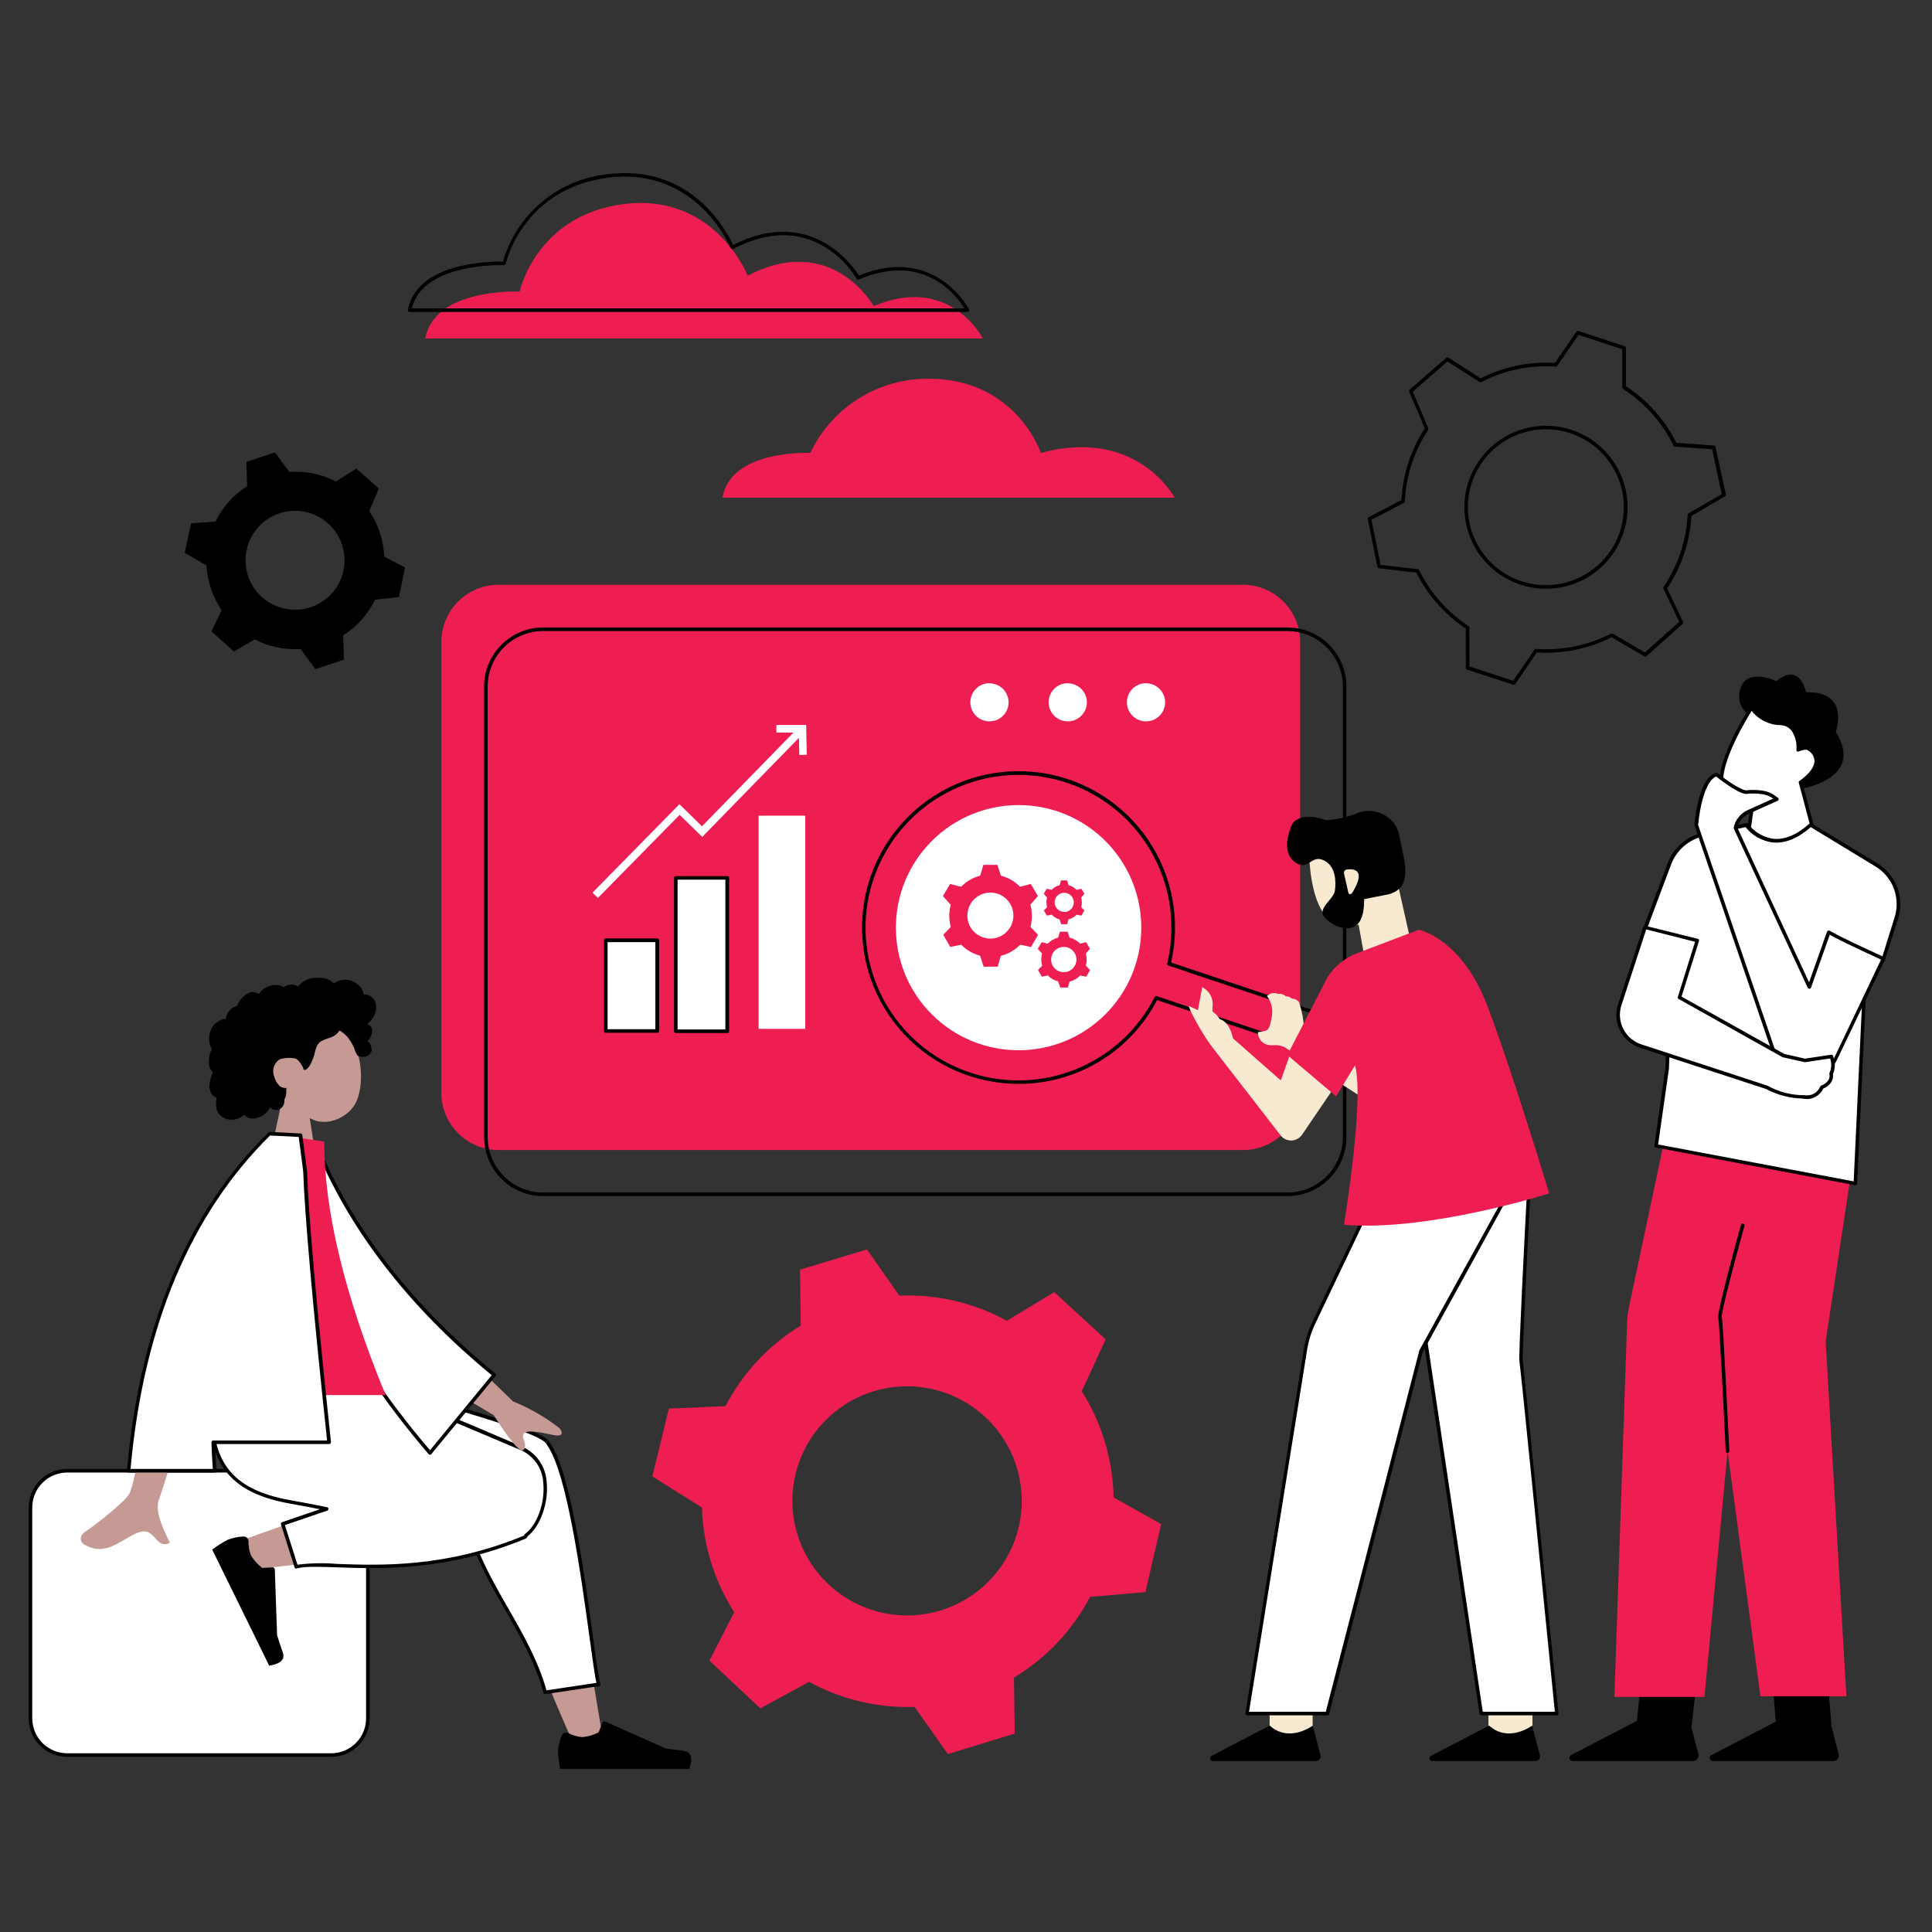 <svg xmlns="http://www.w3.org/2000/svg" xmlns:xlink="http://www.w3.org/1999/xlink" width="520" zoomAndPan="magnify" viewBox="0 0 390 390" height="520" preserveAspectRatio="xMidYMid meet" version="1.0"><rect x="0" y="0" width="390" height="390" fill="#333333" stroke="none"/><defs><clipPath id="id1"><path d="M 5.438 296 L 75 296 L 75 355 L 5.438 355 Z M 5.438 296 " clip-rule="nonzero"/></clipPath><clipPath id="id2"><path d="M 42 310 L 140 310 L 140 357.008 L 42 357.008 Z M 42 310 " clip-rule="nonzero"/></clipPath></defs><path fill="#f7ead0" d="M 309.348 343.133 L 309.348 350.523 L 300.461 350.523 L 300.461 343.133 Z M 256.293 350.523 L 264.973 350.523 L 264.973 343.133 L 256.293 343.133 Z M 256.293 350.523 " fill-opacity="1" fill-rule="nonzero"/><path fill="#ee1d52" d="M 104.898 58.855 C 104.898 58.855 108.207 43.438 125.91 41.191 C 144.352 38.887 150.93 55.645 150.93 55.645 C 168.004 46.781 176.375 61.797 176.375 61.797 C 191.754 55.262 198.406 68.328 198.406 68.328 L 85.848 68.328 C 87.684 58.066 104.898 58.855 104.898 58.855 Z M 224.836 302.281 L 234.398 307.668 L 231.215 321.391 L 220.043 322.355 C 218.277 325.723 216.09 328.789 213.48 331.555 C 210.871 334.32 207.938 336.68 204.676 338.641 L 204.84 349.953 L 191.336 354.078 L 184.633 344.566 C 180.918 344.691 177.25 344.32 173.633 343.461 C 170.016 342.602 166.578 341.281 163.316 339.5 L 153.477 344.855 L 143.215 335.219 L 148.211 325.445 C 146.191 322.281 144.625 318.906 143.52 315.32 C 142.414 311.734 141.805 308.066 141.691 304.312 L 131.676 298.031 L 135.023 284.344 L 146.434 283.844 C 148.18 280.496 150.344 277.441 152.922 274.68 C 155.5 271.922 158.402 269.555 161.629 267.586 L 161.504 256.301 L 175.008 252.215 L 181.535 261.543 C 185.316 261.383 189.051 261.734 192.734 262.594 C 196.422 263.453 199.922 264.793 203.242 266.613 L 212.82 260.832 L 223.188 270.371 L 218.363 280.836 C 220.391 284.047 221.949 287.473 223.043 291.105 C 224.133 294.742 224.719 298.457 224.801 302.25 Z M 205.266 296.285 C 205.047 295.559 204.793 294.848 204.504 294.145 C 204.215 293.445 203.891 292.762 203.535 292.094 C 203.176 291.426 202.789 290.773 202.367 290.145 C 201.949 289.512 201.496 288.906 201.016 288.316 C 200.535 287.73 200.027 287.172 199.492 286.633 C 198.957 286.098 198.395 285.59 197.809 285.105 C 197.223 284.625 196.617 284.176 195.984 283.754 C 195.355 283.332 194.707 282.941 194.039 282.582 C 193.371 282.227 192.684 281.902 191.984 281.609 C 191.285 281.32 190.57 281.062 189.844 280.844 C 189.121 280.621 188.387 280.438 187.641 280.289 C 186.898 280.141 186.148 280.027 185.395 279.953 C 184.641 279.879 183.883 279.84 183.125 279.84 C 182.363 279.84 181.609 279.875 180.855 279.949 C 180.098 280.023 179.348 280.133 178.605 280.281 C 177.859 280.43 177.125 280.613 176.398 280.832 C 175.676 281.051 174.961 281.305 174.258 281.594 C 173.559 281.883 172.875 282.207 172.203 282.562 C 171.535 282.922 170.887 283.309 170.254 283.73 C 169.625 284.152 169.016 284.602 168.43 285.082 C 167.84 285.562 167.281 286.07 166.742 286.605 C 166.207 287.141 165.699 287.703 165.215 288.289 C 164.734 288.871 164.281 289.48 163.859 290.109 C 163.441 290.738 163.051 291.391 162.691 292.059 C 162.336 292.727 162.012 293.41 161.719 294.109 C 161.43 294.809 161.172 295.523 160.953 296.246 C 160.73 296.973 160.547 297.707 160.398 298.449 C 160.25 299.191 160.141 299.941 160.066 300.695 C 159.992 301.449 159.953 302.207 159.953 302.965 C 159.953 303.723 159.988 304.477 160.062 305.23 C 160.137 305.984 160.25 306.734 160.398 307.477 C 160.543 308.219 160.73 308.953 160.949 309.68 C 161.168 310.406 161.426 311.117 161.715 311.816 C 162.004 312.52 162.328 313.203 162.688 313.871 C 163.043 314.539 163.434 315.188 163.855 315.816 C 164.273 316.449 164.727 317.055 165.207 317.641 C 165.688 318.227 166.199 318.789 166.734 319.324 C 167.27 319.859 167.832 320.367 168.418 320.848 C 169.004 321.332 169.613 321.781 170.242 322.203 C 170.875 322.621 171.523 323.012 172.191 323.367 C 172.863 323.727 173.547 324.051 174.246 324.34 C 174.949 324.629 175.66 324.883 176.387 325.105 C 177.113 325.324 177.848 325.508 178.594 325.656 C 179.336 325.805 180.086 325.914 180.84 325.988 C 181.594 326.062 182.352 326.098 183.109 326.098 C 183.867 326.098 184.625 326.062 185.379 325.988 C 186.137 325.914 186.883 325.801 187.629 325.652 C 188.371 325.504 189.105 325.32 189.832 325.102 C 190.559 324.879 191.27 324.625 191.969 324.336 C 192.668 324.047 193.352 323.723 194.02 323.367 C 194.688 323.008 195.336 322.621 195.965 322.199 C 196.598 321.781 197.203 321.328 197.789 320.848 C 198.375 320.371 198.934 319.863 199.473 319.328 C 200.008 318.793 200.516 318.23 200.996 317.648 C 201.477 317.062 201.926 316.457 202.348 315.828 C 202.77 315.199 203.156 314.551 203.516 313.883 C 203.871 313.215 204.195 312.531 204.488 311.832 C 204.777 311.133 205.031 310.422 205.254 309.699 C 205.473 308.977 205.656 308.242 205.805 307.5 C 205.953 306.758 206.066 306.012 206.141 305.258 C 206.215 304.504 206.254 303.75 206.254 302.992 C 206.254 302.238 206.219 301.48 206.145 300.73 C 206.07 299.977 205.961 299.227 205.816 298.484 C 205.668 297.742 205.484 297.008 205.266 296.285 Z M 145.855 100.469 L 237.117 100.469 C 237.117 100.469 229.574 86.156 210.109 91.43 C 210.109 91.43 205.168 76.453 187.5 76.453 C 186.254 76.441 185.016 76.516 183.781 76.68 C 182.547 76.848 181.332 77.098 180.133 77.434 C 178.938 77.773 177.77 78.191 176.633 78.695 C 175.492 79.203 174.398 79.785 173.344 80.445 C 172.289 81.105 171.285 81.836 170.336 82.637 C 169.387 83.441 168.5 84.309 167.672 85.238 C 166.844 86.168 166.09 87.148 165.402 88.188 C 164.719 89.223 164.109 90.305 163.574 91.43 C 163.574 91.43 147.418 90.668 145.855 100.469 Z M 145.855 100.469 " fill-opacity="1" fill-rule="nonzero"/><path fill="#ee1d52" d="M 262.457 129.602 L 262.457 220.586 C 262.457 221.344 262.383 222.098 262.234 222.844 C 262.086 223.586 261.867 224.309 261.574 225.012 C 261.285 225.711 260.93 226.379 260.508 227.012 C 260.082 227.641 259.605 228.227 259.066 228.762 C 258.527 229.301 257.945 229.781 257.312 230.203 C 256.68 230.625 256.012 230.98 255.312 231.27 C 254.609 231.562 253.887 231.781 253.141 231.93 C 252.395 232.078 251.641 232.148 250.883 232.148 L 100.664 232.148 C 99.906 232.148 99.152 232.078 98.406 231.93 C 97.66 231.781 96.938 231.562 96.234 231.27 C 95.535 230.98 94.867 230.625 94.234 230.203 C 93.602 229.781 93.02 229.301 92.48 228.762 C 91.941 228.227 91.465 227.641 91.039 227.012 C 90.617 226.379 90.262 225.711 89.973 225.012 C 89.68 224.309 89.461 223.586 89.312 222.844 C 89.164 222.098 89.09 221.344 89.09 220.586 L 89.09 129.602 C 89.09 128.844 89.164 128.09 89.312 127.344 C 89.461 126.602 89.68 125.879 89.973 125.176 C 90.262 124.477 90.617 123.809 91.039 123.176 C 91.465 122.547 91.941 121.961 92.48 121.426 C 93.02 120.887 93.602 120.406 94.234 119.984 C 94.867 119.562 95.535 119.207 96.234 118.918 C 96.938 118.625 97.66 118.406 98.406 118.258 C 99.152 118.109 99.906 118.039 100.664 118.039 L 250.902 118.039 C 251.66 118.039 252.41 118.113 253.156 118.262 C 253.902 118.41 254.625 118.633 255.324 118.922 C 256.027 119.215 256.691 119.57 257.324 119.992 C 257.953 120.414 258.535 120.895 259.074 121.43 C 259.609 121.969 260.09 122.551 260.512 123.184 C 260.93 123.812 261.289 124.48 261.578 125.18 C 261.867 125.883 262.086 126.605 262.234 127.348 C 262.383 128.094 262.457 128.844 262.457 129.602 Z M 262.457 129.602 " fill-opacity="1" fill-rule="nonzero"/><path fill="#000000" d="M 205.621 218.793 C 204.539 218.793 203.457 218.738 202.379 218.629 C 201.301 218.52 200.23 218.352 199.168 218.133 C 198.105 217.91 197.059 217.637 196.023 217.309 C 194.992 216.98 193.977 216.598 192.984 216.164 C 191.988 215.73 191.02 215.25 190.078 214.719 C 189.133 214.184 188.219 213.605 187.332 212.977 C 186.449 212.352 185.598 211.68 184.781 210.969 C 183.969 210.254 183.191 209.5 182.453 208.707 C 181.715 207.91 181.02 207.082 180.367 206.215 C 179.715 205.352 179.109 204.453 178.551 203.527 C 177.988 202.598 177.48 201.645 177.016 200.664 C 176.555 199.684 176.145 198.68 175.789 197.66 C 175.43 196.637 175.125 195.598 174.875 194.543 C 174.621 193.492 174.426 192.426 174.285 191.352 C 174.145 190.277 174.055 189.199 174.027 188.117 C 173.996 187.035 174.02 185.953 174.102 184.871 C 174.184 183.793 174.32 182.719 174.512 181.652 C 174.703 180.586 174.949 179.531 175.25 178.492 C 175.551 177.449 175.902 176.426 176.309 175.422 C 176.715 174.418 177.172 173.438 177.68 172.477 C 178.184 171.52 178.738 170.59 179.344 169.691 C 179.945 168.789 180.594 167.922 181.285 167.09 C 181.977 166.254 182.711 165.457 183.484 164.699 C 184.258 163.941 185.07 163.223 185.918 162.547 C 186.766 161.875 187.645 161.242 188.559 160.66 C 189.473 160.074 190.414 159.539 191.379 159.051 C 192.348 158.562 193.34 158.125 194.352 157.738 C 195.367 157.355 196.398 157.02 197.445 156.742 C 198.492 156.461 199.551 156.234 200.621 156.066 C 201.691 155.895 202.77 155.777 203.852 155.719 C 204.934 155.66 206.02 155.652 207.102 155.707 C 208.184 155.758 209.262 155.863 210.336 156.027 C 211.406 156.188 212.469 156.406 213.516 156.676 C 214.566 156.949 215.602 157.273 216.617 157.648 C 217.633 158.027 218.629 158.457 219.598 158.938 C 220.57 159.418 221.516 159.945 222.434 160.523 C 223.352 161.098 224.238 161.723 225.09 162.391 C 225.945 163.059 226.762 163.77 227.543 164.52 C 228.32 165.273 229.062 166.062 229.762 166.891 C 230.461 167.723 231.113 168.582 231.723 169.48 C 232.332 170.375 232.895 171.301 233.41 172.254 C 233.926 173.207 234.391 174.184 234.805 175.184 C 235.219 176.188 235.578 177.207 235.887 178.246 C 236.195 179.285 236.449 180.336 236.652 181.398 C 236.852 182.465 236.996 183.539 237.086 184.617 C 237.176 185.695 237.211 186.777 237.188 187.859 C 237.168 188.945 237.09 190.023 236.957 191.098 C 236.824 192.176 236.637 193.238 236.395 194.297 L 280.957 209.254 C 281.051 209.281 281.121 209.34 281.172 209.426 C 281.203 209.52 281.203 209.613 281.172 209.707 L 278.816 216.691 C 278.785 216.785 278.723 216.855 278.637 216.898 C 278.547 216.941 278.457 216.945 278.363 216.914 L 233.566 201.879 C 232.906 203.152 232.16 204.371 231.332 205.539 C 230.504 206.707 229.598 207.816 228.617 208.859 C 227.637 209.906 226.59 210.879 225.477 211.781 C 224.363 212.684 223.191 213.504 221.965 214.246 C 220.738 214.988 219.469 215.645 218.152 216.215 C 216.836 216.781 215.488 217.258 214.105 217.641 C 212.727 218.027 211.324 218.316 209.906 218.508 C 208.484 218.699 207.055 218.797 205.621 218.793 Z M 205.621 156.422 C 204.715 156.422 203.805 156.461 202.898 156.539 C 201.992 156.617 201.09 156.738 200.195 156.895 C 199.301 157.055 198.414 157.254 197.535 157.488 C 196.656 157.727 195.789 158.004 194.934 158.316 C 194.082 158.629 193.242 158.98 192.422 159.367 C 191.598 159.758 190.793 160.18 190.008 160.641 C 189.223 161.098 188.457 161.59 187.715 162.117 C 186.977 162.645 186.258 163.199 185.566 163.789 C 184.871 164.379 184.207 165 183.57 165.648 C 182.934 166.297 182.324 166.973 181.746 167.672 C 181.168 168.375 180.625 169.102 180.109 169.852 C 179.598 170.602 179.117 171.375 178.672 172.168 C 178.227 172.961 177.816 173.77 177.441 174.598 C 177.07 175.43 176.734 176.273 176.434 177.129 C 176.137 177.988 175.875 178.859 175.652 179.742 C 175.43 180.621 175.25 181.512 175.105 182.41 C 174.961 183.309 174.859 184.211 174.797 185.117 C 174.734 186.023 174.711 186.93 174.727 187.84 C 174.742 188.75 174.801 189.656 174.898 190.559 C 174.996 191.461 175.133 192.359 175.309 193.25 C 175.484 194.145 175.703 195.027 175.957 195.898 C 176.211 196.77 176.504 197.629 176.836 198.477 C 177.168 199.324 177.535 200.156 177.938 200.969 C 178.344 201.781 178.781 202.578 179.258 203.352 C 179.73 204.129 180.238 204.883 180.781 205.613 C 181.324 206.344 181.895 207.047 182.5 207.727 C 183.102 208.406 183.734 209.059 184.398 209.684 C 185.059 210.309 185.746 210.902 186.461 211.465 C 187.176 212.027 187.914 212.559 188.676 213.059 C 189.434 213.555 190.215 214.02 191.02 214.449 C 191.82 214.879 192.641 215.27 193.477 215.625 C 194.312 215.984 195.164 216.301 196.031 216.582 C 196.895 216.863 197.77 217.109 198.656 217.312 C 199.543 217.516 200.438 217.68 201.34 217.805 C 202.242 217.93 203.145 218.016 204.055 218.062 C 204.965 218.105 205.871 218.113 206.781 218.078 C 207.691 218.043 208.598 217.965 209.5 217.852 C 210.402 217.734 211.297 217.582 212.188 217.387 C 213.074 217.191 213.953 216.961 214.82 216.688 C 215.691 216.414 216.543 216.105 217.387 215.758 C 218.227 215.41 219.051 215.027 219.855 214.605 C 220.664 214.188 221.449 213.73 222.215 213.242 C 222.984 212.754 223.727 212.23 224.445 211.676 C 225.168 211.121 225.859 210.531 226.531 209.918 C 227.199 209.301 227.84 208.656 228.449 207.98 C 229.062 207.309 229.641 206.609 230.191 205.887 C 230.738 205.16 231.258 204.414 231.738 203.645 C 232.223 202.871 232.672 202.082 233.086 201.273 C 233.184 201.094 233.332 201.035 233.527 201.098 L 278.266 216.113 L 280.387 209.82 L 235.852 194.914 C 235.766 194.883 235.699 194.828 235.656 194.746 C 235.609 194.664 235.598 194.578 235.621 194.488 C 236.184 192.121 236.465 189.723 236.469 187.289 C 236.473 186.281 236.422 185.273 236.324 184.266 C 236.227 183.262 236.078 182.262 235.883 181.27 C 235.688 180.281 235.441 179.301 235.148 178.336 C 234.855 177.367 234.516 176.418 234.133 175.484 C 233.746 174.551 233.312 173.637 232.84 172.746 C 232.363 171.855 231.844 170.988 231.281 170.148 C 230.723 169.309 230.121 168.496 229.48 167.715 C 228.84 166.934 228.16 166.188 227.445 165.473 C 226.734 164.758 225.984 164.078 225.203 163.438 C 224.422 162.797 223.613 162.195 222.77 161.633 C 221.93 161.07 221.066 160.551 220.176 160.074 C 219.281 159.598 218.371 159.164 217.438 158.777 C 216.504 158.391 215.551 158.051 214.582 157.758 C 213.617 157.461 212.637 157.215 211.645 157.02 C 210.652 156.82 209.656 156.672 208.648 156.574 C 207.645 156.473 206.633 156.422 205.621 156.422 Z M 205.621 156.422 " fill-opacity="1" fill-rule="nonzero"/><path fill="#000000" d="M 259.883 241.449 L 109.637 241.449 C 108.855 241.449 108.078 241.371 107.312 241.219 C 106.547 241.066 105.801 240.84 105.078 240.543 C 104.355 240.242 103.672 239.875 103.02 239.441 C 102.371 239.008 101.77 238.516 101.215 237.961 C 100.664 237.41 100.168 236.809 99.734 236.16 C 99.301 235.508 98.934 234.824 98.633 234.102 C 98.332 233.379 98.105 232.637 97.953 231.871 C 97.801 231.102 97.723 230.328 97.723 229.547 L 97.723 138.562 C 97.723 137.781 97.801 137.008 97.953 136.242 C 98.105 135.477 98.332 134.734 98.633 134.012 C 98.934 133.289 99.301 132.605 99.734 131.953 C 100.168 131.305 100.664 130.703 101.215 130.152 C 101.77 129.598 102.371 129.105 103.02 128.672 C 103.672 128.238 104.355 127.871 105.078 127.57 C 105.801 127.273 106.547 127.047 107.312 126.895 C 108.078 126.738 108.855 126.664 109.637 126.664 L 259.883 126.664 C 260.664 126.664 261.438 126.738 262.203 126.895 C 262.973 127.047 263.715 127.273 264.438 127.57 C 265.16 127.871 265.848 128.238 266.496 128.672 C 267.148 129.105 267.75 129.598 268.301 130.152 C 268.855 130.703 269.348 131.305 269.785 131.953 C 270.219 132.605 270.586 133.289 270.883 134.012 C 271.184 134.734 271.41 135.477 271.562 136.242 C 271.715 137.008 271.793 137.781 271.793 138.562 L 271.793 229.547 C 271.793 230.328 271.715 231.102 271.562 231.871 C 271.41 232.637 271.184 233.379 270.883 234.102 C 270.586 234.824 270.219 235.508 269.785 236.16 C 269.348 236.809 268.855 237.41 268.301 237.961 C 267.75 238.516 267.148 239.008 266.496 239.441 C 265.848 239.875 265.16 240.242 264.438 240.543 C 263.715 240.84 262.973 241.066 262.203 241.219 C 261.438 241.371 260.664 241.449 259.883 241.449 Z M 109.637 127.387 C 108.902 127.387 108.176 127.457 107.453 127.602 C 106.734 127.746 106.035 127.957 105.355 128.238 C 104.676 128.52 104.031 128.863 103.422 129.273 C 102.812 129.68 102.246 130.145 101.727 130.664 C 101.207 131.18 100.742 131.746 100.336 132.355 C 99.926 132.965 99.582 133.609 99.301 134.289 C 99.02 134.965 98.809 135.664 98.664 136.383 C 98.52 137.105 98.449 137.832 98.445 138.562 L 98.445 229.547 C 98.449 230.281 98.52 231.008 98.664 231.73 C 98.809 232.449 99.02 233.148 99.301 233.824 C 99.582 234.504 99.926 235.148 100.336 235.758 C 100.742 236.367 101.207 236.93 101.727 237.449 C 102.246 237.969 102.812 238.434 103.422 238.84 C 104.031 239.25 104.676 239.594 105.355 239.875 C 106.035 240.156 106.734 240.367 107.453 240.512 C 108.176 240.656 108.902 240.727 109.637 240.727 L 259.883 240.727 C 260.617 240.727 261.344 240.656 262.062 240.512 C 262.785 240.367 263.484 240.156 264.16 239.875 C 264.84 239.594 265.484 239.25 266.094 238.84 C 266.707 238.434 267.27 237.969 267.789 237.449 C 268.309 236.93 268.773 236.367 269.184 235.758 C 269.59 235.148 269.934 234.504 270.215 233.824 C 270.496 233.148 270.711 232.449 270.855 231.73 C 270.996 231.008 271.07 230.281 271.07 229.547 L 271.07 138.562 C 271.07 137.832 270.996 137.105 270.852 136.383 C 270.707 135.664 270.496 134.965 270.215 134.289 C 269.934 133.613 269.586 132.969 269.18 132.359 C 268.77 131.75 268.309 131.184 267.789 130.664 C 267.27 130.145 266.703 129.684 266.094 129.273 C 265.484 128.867 264.84 128.523 264.16 128.242 C 263.48 127.961 262.781 127.746 262.062 127.602 C 261.344 127.461 260.617 127.387 259.883 127.387 Z M 109.637 127.387 " fill-opacity="1" fill-rule="nonzero"/><path fill="#ffffff" d="M 122.281 189.824 L 132.691 189.824 L 132.691 208.133 L 122.281 208.133 Z M 136.422 177.219 L 136.422 208.172 L 146.832 208.172 L 146.832 177.219 Z M 136.422 177.219 " fill-opacity="1" fill-rule="nonzero"/><path fill="#000000" d="M 310.832 354.242 C 310.879 354.395 310.891 354.547 310.859 354.699 C 310.832 354.855 310.773 354.996 310.676 355.121 C 310.578 355.246 310.461 355.34 310.316 355.406 C 310.176 355.473 310.023 355.504 309.867 355.496 L 289.109 355.496 C 288.98 355.496 288.867 355.453 288.766 355.375 C 288.668 355.297 288.602 355.195 288.57 355.07 C 288.539 354.949 288.551 354.828 288.602 354.711 C 288.652 354.594 288.734 354.508 288.848 354.445 L 300.598 348.336 C 304.562 351.902 309.277 348.336 309.277 348.336 Z M 264.992 348.336 C 264.992 348.336 260.277 351.902 256.312 348.336 L 244.562 354.445 C 244.453 354.504 244.371 354.594 244.32 354.707 C 244.266 354.824 244.258 354.945 244.285 355.066 C 244.316 355.191 244.379 355.293 244.477 355.371 C 244.574 355.449 244.688 355.492 244.812 355.496 L 265.574 355.496 C 265.73 355.504 265.879 355.473 266.023 355.406 C 266.168 355.34 266.285 355.246 266.383 355.121 C 266.477 354.996 266.539 354.855 266.566 354.699 C 266.594 354.547 266.586 354.395 266.535 354.242 Z M 264.992 348.336 " fill-opacity="1" fill-rule="nonzero"/><path fill="#ffffff" d="M 314.254 345.898 L 299.023 345.898 L 298.957 345.484 L 287.516 269.051 L 287.516 268.973 L 293.074 234.918 L 295.727 235.562 L 308.496 235.82 C 308.496 235.82 308.438 236.891 308.332 238.656 L 308.691 238.742 L 308.691 239.148 C 307.965 252.859 306.934 273.637 307.078 274.668 C 307.223 275.699 313.523 338.227 314.227 345.359 Z M 314.254 345.898 " fill-opacity="1" fill-rule="nonzero"/><path fill="#000000" d="M 314.254 346.262 L 299.023 346.262 C 298.816 346.266 298.695 346.164 298.668 345.953 L 298.602 345.539 L 287.141 269.117 L 287.141 269.004 L 292.715 234.867 C 292.734 234.766 292.785 234.68 292.871 234.617 C 292.961 234.562 293.059 234.547 293.16 234.57 L 295.812 235.223 L 308.508 235.477 C 308.609 235.473 308.691 235.512 308.758 235.59 C 308.832 235.664 308.863 235.75 308.855 235.852 L 308.672 238.375 L 308.727 238.375 C 308.926 238.418 309.02 238.543 309.008 238.742 L 309.008 239.148 C 308.129 255.676 307.262 273.707 307.387 274.602 C 307.512 275.5 314.254 342.457 314.547 345.309 L 314.594 345.848 C 314.605 345.953 314.574 346.047 314.508 346.129 C 314.441 346.207 314.359 346.254 314.254 346.262 Z M 299.312 345.539 L 313.852 345.539 L 313.852 345.395 C 311.477 321.418 306.926 275.789 306.711 274.758 C 306.539 273.582 307.676 250.941 308.312 239.098 L 308.312 238.992 L 308.254 238.992 C 308.062 238.941 307.973 238.816 307.984 238.617 L 308.121 236.16 L 295.727 235.91 L 293.383 235.34 L 287.883 269.012 Z M 299.312 345.539 " fill-opacity="1" fill-rule="nonzero"/><path fill="#ffffff" d="M 307.512 235.223 L 286.793 272.809 L 267.906 345.898 L 251.758 345.898 L 251.848 345.328 L 263.547 272.441 C 263.848 270.562 264.41 268.762 265.234 267.047 L 280.832 234.281 Z M 307.512 235.223 " fill-opacity="1" fill-rule="nonzero"/><path fill="#000000" d="M 267.906 346.262 L 251.758 346.262 C 251.648 346.262 251.555 346.223 251.48 346.137 C 251.41 346.055 251.383 345.957 251.402 345.848 L 263.191 272.387 C 263.5 270.469 264.074 268.637 264.906 266.883 L 280.516 234.117 C 280.582 233.977 280.695 233.91 280.852 233.914 L 307.57 234.828 C 307.633 234.832 307.691 234.848 307.746 234.883 C 307.801 234.914 307.844 234.957 307.875 235.012 C 307.906 235.07 307.922 235.129 307.922 235.191 C 307.926 235.254 307.91 235.312 307.879 235.367 L 287.18 272.953 L 268.301 346.004 C 268.242 346.203 268.113 346.289 267.906 346.262 Z M 252.137 345.539 L 267.629 345.539 L 286.484 272.715 C 286.477 272.688 286.477 272.66 286.484 272.637 L 306.926 235.562 L 281.023 234.664 L 265.504 267.191 C 264.703 268.879 264.152 270.645 263.855 272.492 Z M 252.137 345.539 " fill-opacity="1" fill-rule="nonzero"/><path fill="#f7ead0" d="M 285.027 191.184 L 275.719 194.738 L 274.246 186.613 C 273.359 186.969 272.441 187.098 271.492 187.004 C 270.543 186.906 269.668 186.598 268.871 186.074 C 264.203 182.836 264.289 172.398 264.301 171.957 L 264.301 171.609 L 278.371 166.668 L 282.23 178.73 Z M 285.027 191.184 " fill-opacity="1" fill-rule="nonzero"/><path fill="#000000" d="M 282.492 168.766 C 281.75 164.352 276.84 162.879 274.129 164.102 C 272.074 164.922 269.945 165.414 267.742 165.578 C 262.332 163.648 260.855 166.32 260.855 166.32 C 258.926 170.734 259.891 173.441 262.09 174.426 C 264.289 175.406 264.793 172.496 267.25 173.684 C 269.711 174.867 269.711 178.105 269.461 179.82 C 269.211 181.535 266.016 183.262 267.25 184.977 C 268.484 186.691 271.68 188.168 273.637 186.902 C 275.594 185.641 275.363 181.496 275.363 181.496 L 280.273 180.535 C 285.684 179.09 283.223 173.191 282.492 168.766 Z M 272.844 180.332 C 272.762 180.473 272.637 180.527 272.477 180.5 C 272.316 180.469 272.223 180.375 272.191 180.215 L 271.312 176.359 C 271.289 176.262 271.289 176.164 271.309 176.066 C 271.328 175.965 271.367 175.875 271.426 175.793 C 271.484 175.711 271.559 175.645 271.648 175.594 C 271.734 175.543 271.828 175.512 271.93 175.504 C 275.875 175.129 273.887 178.77 272.883 180.352 Z M 272.844 180.332 " fill-opacity="1" fill-rule="nonzero"/><path fill="#f7ead0" d="M 270.262 218.137 L 262.844 229.047 C 262.602 229.402 262.289 229.684 261.914 229.891 C 261.535 230.098 261.133 230.211 260.703 230.223 L 260.613 230.223 C 260.199 230.223 259.809 230.133 259.438 229.949 C 259.062 229.766 258.754 229.512 258.504 229.184 L 244.352 210.918 C 242.855 208.77 241.527 206.523 240.367 204.172 L 239.953 203.066 L 241.816 203.902 L 242.691 199.25 L 243.309 199.664 C 243.863 200.094 244.266 200.629 244.527 201.277 C 244.785 201.926 244.863 202.598 244.758 203.289 L 244.758 204.172 C 245.355 204.605 245.859 205.133 246.262 205.754 C 246.867 205.891 248.191 206.543 248.895 209.609 L 258.539 218.098 L 260.98 211.285 Z M 270.262 218.137 " fill-opacity="1" fill-rule="nonzero"/><path fill="#f7ead0" d="M 280.852 216.645 L 278.855 224.066 L 259.398 211.441 C 258.746 211.09 258.055 210.938 257.316 210.988 L 257.219 210.988 C 254.895 211.219 254.086 209.688 253.977 208.84 L 253.922 208.355 L 254.402 208.289 C 255.879 208.086 256.227 208.027 256.688 205.492 C 257 204.062 256.781 202.715 256.031 201.457 L 255.742 201.043 L 256.156 200.762 C 256.43 200.582 256.73 200.48 257.059 200.457 C 257.387 200.438 257.695 200.5 257.992 200.648 C 258.594 200.547 259.117 200.703 259.562 201.117 C 260.051 201.094 260.461 201.258 260.797 201.609 C 261.422 201.598 261.91 201.852 262.254 202.371 L 262.254 202.418 C 262.816 204.062 263.137 205.754 263.219 207.488 Z M 280.852 216.645 " fill-opacity="1" fill-rule="nonzero"/><path fill="#ee1d52" d="M 271.301 247.23 C 271.301 247.23 275.48 221.934 273.52 215.062 L 269.711 221.316 L 259.871 212.973 L 267.984 197.254 C 268.711 196.121 269.598 195.133 270.652 194.293 C 271.703 193.453 272.863 192.805 274.129 192.348 L 286.418 187.676 C 286.418 187.676 295.023 189.398 300.184 202.902 C 305.344 216.402 312.723 240.91 312.723 240.91 C 312.723 240.91 288.258 248.699 271.301 247.23 Z M 271.301 247.23 " fill-opacity="1" fill-rule="nonzero"/><path fill="#ffffff" d="M 230.383 187.25 C 230.383 188.062 230.344 188.871 230.266 189.676 C 230.188 190.484 230.066 191.285 229.91 192.082 C 229.75 192.875 229.555 193.66 229.32 194.438 C 229.082 195.215 228.812 195.977 228.5 196.727 C 228.191 197.473 227.844 198.207 227.461 198.922 C 227.078 199.637 226.664 200.332 226.211 201.004 C 225.762 201.68 225.277 202.328 224.762 202.957 C 224.25 203.582 223.703 204.184 223.133 204.758 C 222.559 205.332 221.957 205.875 221.328 206.387 C 220.703 206.902 220.051 207.387 219.379 207.836 C 218.703 208.285 218.008 208.703 217.293 209.086 C 216.578 209.469 215.844 209.812 215.094 210.125 C 214.344 210.434 213.582 210.707 212.805 210.941 C 212.027 211.18 211.242 211.375 210.445 211.531 C 209.652 211.691 208.848 211.809 208.043 211.891 C 207.234 211.969 206.426 212.008 205.613 212.008 C 204.801 212.008 203.992 211.969 203.184 211.891 C 202.379 211.812 201.578 211.691 200.781 211.535 C 199.984 211.375 199.199 211.18 198.422 210.945 C 197.648 210.711 196.883 210.438 196.133 210.125 C 195.387 209.816 194.652 209.469 193.938 209.09 C 193.223 208.707 192.527 208.289 191.852 207.84 C 191.176 207.391 190.527 206.906 189.898 206.395 C 189.273 205.879 188.672 205.336 188.098 204.762 C 187.523 204.188 186.98 203.59 186.465 202.961 C 185.949 202.336 185.469 201.688 185.016 201.012 C 184.566 200.34 184.148 199.645 183.766 198.93 C 183.387 198.215 183.039 197.48 182.727 196.734 C 182.418 195.984 182.145 195.223 181.91 194.445 C 181.672 193.672 181.477 192.883 181.32 192.09 C 181.16 191.293 181.043 190.492 180.961 189.688 C 180.883 188.879 180.844 188.07 180.844 187.262 C 180.844 186.449 180.883 185.641 180.961 184.836 C 181.043 184.027 181.16 183.227 181.32 182.43 C 181.477 181.637 181.676 180.852 181.91 180.074 C 182.145 179.301 182.418 178.535 182.73 177.789 C 183.039 177.039 183.387 176.305 183.77 175.59 C 184.152 174.875 184.57 174.184 185.02 173.508 C 185.473 172.836 185.953 172.184 186.469 171.559 C 186.984 170.93 187.527 170.332 188.102 169.758 C 188.676 169.184 189.277 168.641 189.902 168.125 C 190.531 167.613 191.184 167.129 191.855 166.68 C 192.531 166.23 193.227 165.812 193.941 165.43 C 194.66 165.051 195.391 164.703 196.141 164.395 C 196.891 164.082 197.652 163.812 198.43 163.574 C 199.207 163.34 199.992 163.145 200.789 162.988 C 201.586 162.828 202.387 162.711 203.195 162.629 C 204.004 162.551 204.812 162.512 205.621 162.512 C 206.434 162.512 207.242 162.551 208.051 162.633 C 208.855 162.711 209.656 162.828 210.453 162.988 C 211.25 163.145 212.035 163.344 212.812 163.578 C 213.586 163.812 214.348 164.086 215.098 164.395 C 215.848 164.707 216.578 165.051 217.297 165.434 C 218.012 165.816 218.707 166.23 219.379 166.684 C 220.055 167.133 220.703 167.613 221.332 168.129 C 221.957 168.641 222.559 169.184 223.133 169.758 C 223.707 170.332 224.25 170.93 224.762 171.559 C 225.277 172.184 225.762 172.832 226.211 173.508 C 226.66 174.18 227.078 174.875 227.461 175.59 C 227.844 176.305 228.188 177.035 228.5 177.785 C 228.809 178.531 229.082 179.293 229.316 180.07 C 229.555 180.844 229.75 181.629 229.91 182.426 C 230.066 183.219 230.184 184.02 230.266 184.828 C 230.344 185.633 230.383 186.441 230.383 187.25 Z M 230.383 187.25 " fill-opacity="1" fill-rule="nonzero"/><path fill="#ee1d52" d="M 208.293 184.84 C 208.293 184.086 208.195 183.344 207.996 182.617 L 209.52 180.879 L 208.082 178.441 L 205.902 179 C 204.824 177.898 203.539 177.152 202.043 176.766 L 201.332 174.586 L 198.504 174.586 L 197.867 176.766 C 196.375 177.16 195.09 177.906 194.008 179.012 L 191.781 178.441 L 190.344 180.879 L 191.914 182.664 C 191.719 183.375 191.625 184.102 191.625 184.84 C 191.625 185.613 191.727 186.371 191.934 187.117 L 190.41 188.695 L 191.82 191.152 L 194.027 190.699 C 195.094 191.781 196.359 192.516 197.828 192.906 L 198.562 195.133 L 201.398 195.133 L 202.023 192.945 C 203.535 192.562 204.836 191.816 205.93 190.711 L 208.129 191.164 L 209.547 188.707 L 208.016 187.117 C 208.215 186.371 208.309 185.613 208.293 184.84 Z M 199.922 189.469 C 199.617 189.469 199.316 189.438 199.016 189.379 C 198.715 189.32 198.426 189.23 198.145 189.113 C 197.859 188.996 197.594 188.855 197.34 188.684 C 197.086 188.516 196.852 188.324 196.633 188.105 C 196.418 187.891 196.227 187.656 196.055 187.402 C 195.887 187.148 195.742 186.883 195.625 186.602 C 195.512 186.316 195.422 186.027 195.363 185.73 C 195.301 185.43 195.273 185.129 195.273 184.824 C 195.273 184.516 195.301 184.215 195.363 183.918 C 195.422 183.617 195.512 183.328 195.625 183.043 C 195.742 182.762 195.887 182.496 196.055 182.242 C 196.227 181.988 196.418 181.754 196.633 181.539 C 196.852 181.32 197.086 181.129 197.34 180.961 C 197.594 180.789 197.859 180.648 198.145 180.531 C 198.426 180.414 198.715 180.324 199.016 180.266 C 199.316 180.207 199.617 180.176 199.922 180.176 C 200.227 180.176 200.531 180.207 200.828 180.266 C 201.129 180.324 201.418 180.414 201.703 180.531 C 201.984 180.648 202.25 180.789 202.504 180.961 C 202.758 181.129 202.992 181.32 203.211 181.539 C 203.426 181.754 203.617 181.988 203.789 182.242 C 203.957 182.496 204.102 182.762 204.219 183.043 C 204.336 183.328 204.422 183.617 204.48 183.918 C 204.543 184.215 204.57 184.516 204.57 184.824 C 204.57 185.129 204.543 185.43 204.48 185.73 C 204.422 186.027 204.336 186.316 204.219 186.602 C 204.102 186.883 203.957 187.148 203.789 187.402 C 203.617 187.656 203.426 187.891 203.211 188.105 C 202.992 188.324 202.758 188.516 202.504 188.684 C 202.25 188.855 201.984 188.996 201.703 189.113 C 201.418 189.23 201.129 189.32 200.828 189.379 C 200.531 189.438 200.227 189.469 199.922 189.469 Z M 219.348 193.707 C 219.348 193.293 219.293 192.883 219.184 192.484 L 220.023 191.52 L 219.234 190.18 L 218.027 190.488 C 217.434 189.875 216.723 189.469 215.895 189.266 L 215.512 188.07 L 213.957 188.07 L 213.602 189.266 C 212.777 189.48 212.07 189.891 211.477 190.5 L 210.281 190.191 L 209.492 191.531 L 210.359 192.492 C 210.25 192.883 210.195 193.281 210.195 193.688 C 210.199 194.113 210.258 194.531 210.367 194.941 L 209.531 195.809 L 210.301 197.156 L 211.516 196.906 C 212.102 197.504 212.801 197.91 213.609 198.121 L 214.016 199.344 L 215.566 199.344 L 215.914 198.152 C 216.742 197.938 217.457 197.527 218.055 196.918 L 219.273 197.168 L 220.043 195.82 L 219.203 194.941 C 219.312 194.535 219.359 194.125 219.348 193.707 Z M 214.746 196.254 C 214.41 196.254 214.082 196.191 213.77 196.062 C 213.453 195.934 213.176 195.75 212.938 195.508 C 212.695 195.27 212.512 194.996 212.379 194.684 C 212.25 194.371 212.184 194.043 212.184 193.703 C 212.18 193.367 212.246 193.039 212.375 192.727 C 212.504 192.414 212.688 192.137 212.926 191.895 C 213.168 191.656 213.441 191.469 213.758 191.34 C 214.07 191.211 214.395 191.145 214.734 191.145 C 215.074 191.145 215.402 191.207 215.715 191.336 C 216.027 191.469 216.305 191.652 216.543 191.891 C 216.785 192.129 216.969 192.406 217.098 192.719 C 217.23 193.035 217.293 193.359 217.293 193.699 C 217.293 194.035 217.23 194.359 217.102 194.672 C 216.973 194.984 216.789 195.262 216.551 195.5 C 216.309 195.738 216.035 195.926 215.723 196.055 C 215.41 196.184 215.086 196.25 214.746 196.254 Z M 218.383 182.145 C 218.387 181.816 218.34 181.496 218.25 181.18 L 218.906 180.438 L 218.289 179.406 L 217.324 179.637 C 216.867 179.164 216.32 178.84 215.684 178.676 L 215.383 177.711 L 214.18 177.711 L 213.91 178.676 C 213.273 178.844 212.727 179.164 212.27 179.637 L 211.305 179.398 L 210.695 180.43 L 211.363 181.188 C 211.277 181.504 211.234 181.824 211.238 182.152 C 211.234 182.48 211.281 182.801 211.371 183.117 L 210.727 183.793 L 211.324 184.832 L 212.289 184.641 C 212.738 185.105 213.277 185.426 213.898 185.602 L 214.207 186.566 L 215.414 186.566 L 215.684 185.602 C 216.324 185.434 216.875 185.113 217.332 184.641 L 218.297 184.832 L 218.895 183.793 L 218.25 183.117 C 218.34 182.797 218.387 182.473 218.383 182.145 Z M 214.824 184.07 C 214.57 184.07 214.324 184.023 214.086 183.926 C 213.852 183.828 213.641 183.688 213.461 183.508 C 213.281 183.324 213.141 183.117 213.043 182.883 C 212.945 182.645 212.895 182.398 212.895 182.145 C 212.895 181.887 212.945 181.641 213.043 181.406 C 213.141 181.168 213.281 180.961 213.461 180.781 C 213.641 180.602 213.852 180.461 214.086 180.363 C 214.324 180.266 214.57 180.215 214.824 180.215 C 215.082 180.215 215.328 180.266 215.562 180.363 C 215.801 180.461 216.008 180.602 216.188 180.781 C 216.371 180.961 216.508 181.168 216.605 181.406 C 216.707 181.641 216.754 181.887 216.754 182.145 C 216.758 182.402 216.711 182.648 216.617 182.891 C 216.52 183.129 216.383 183.34 216.199 183.523 C 216.02 183.707 215.809 183.852 215.57 183.949 C 215.332 184.051 215.082 184.102 214.824 184.102 Z M 214.824 184.07 " fill-opacity="1" fill-rule="nonzero"/><path fill="#000000" d="M 370.027 355.504 L 345.789 355.504 C 345.637 355.508 345.5 355.465 345.383 355.371 C 345.262 355.277 345.184 355.16 345.148 355.012 C 345.113 354.867 345.125 354.723 345.191 354.586 C 345.254 354.449 345.355 354.348 345.488 354.281 L 358.465 347.535 L 357.863 340.098 L 369.035 340.098 L 369.719 348.605 L 371.156 354.051 C 371.203 354.223 371.207 354.398 371.168 354.574 C 371.133 354.754 371.059 354.91 370.949 355.055 C 370.84 355.195 370.703 355.305 370.543 355.387 C 370.379 355.465 370.207 355.504 370.027 355.504 Z M 341.438 348.758 L 342.402 340.086 L 331.195 340.086 L 330.414 347.383 L 317.16 354.281 C 317.023 354.348 316.926 354.449 316.859 354.586 C 316.797 354.723 316.781 354.867 316.82 355.012 C 316.855 355.16 316.934 355.277 317.051 355.371 C 317.172 355.465 317.309 355.508 317.457 355.504 L 341.699 355.504 C 341.879 355.504 342.051 355.465 342.215 355.387 C 342.375 355.305 342.512 355.195 342.625 355.051 C 342.734 354.906 342.809 354.746 342.844 354.57 C 342.879 354.391 342.875 354.215 342.828 354.039 Z M 341.438 348.758 " fill-opacity="1" fill-rule="nonzero"/><path fill="#ee1d52" d="M 374.629 230.445 L 368.535 270.777 L 372.719 342.418 L 355.355 342.418 L 355.301 341.965 L 348.738 292.941 L 344.07 342.543 L 325.887 342.543 L 328.445 267.113 C 328.484 265.945 328.625 264.789 328.871 263.645 L 338.102 220.18 L 347.746 221.48 L 348.074 215.891 L 362.246 223.438 L 366.605 224.035 L 366.141 225.52 L 374.715 230.078 Z M 374.629 230.445 " fill-opacity="1" fill-rule="nonzero"/><path fill="#000000" d="M 354.383 145.234 C 350.398 143.246 351.113 139.98 351.113 139.98 C 351.863 134.258 358.598 137.496 358.598 137.496 C 363.336 133.504 364.578 139.738 364.578 139.738 C 373.559 139.488 370.57 147.711 370.57 147.711 C 376.801 157.676 362.582 159.418 362.582 159.418 Z M 354.383 145.234 " fill-opacity="1" fill-rule="nonzero"/><path fill="#ffffff" d="M 352.531 170.945 L 353.738 162.512 L 353.668 162.512 C 352.059 162.293 350.562 161.754 349.184 160.895 C 348.395 160.477 347.895 159.832 347.688 158.965 C 346.434 154.301 352.945 143.922 353.227 143.48 L 353.641 142.824 L 354.094 143.461 C 354.758 144.246 355.559 144.863 356.492 145.305 C 357.422 145.742 358.406 145.973 359.438 145.984 C 359.938 145.996 360.41 146.113 360.855 146.336 C 361.305 146.559 361.684 146.867 361.992 147.258 C 362.805 148.5 363.145 149.863 363.016 151.344 C 363.531 151.105 364.07 150.98 364.637 150.969 L 364.781 150.969 L 364.898 151.035 C 365.402 151.262 365.816 151.605 366.133 152.059 C 366.449 152.512 366.629 153.016 366.672 153.57 C 366.672 155.496 364.395 157.316 363.488 157.945 L 366.809 170.414 Z M 352.531 170.945 " fill-opacity="1" fill-rule="nonzero"/><path fill="#000000" d="M 352.531 171.301 C 352.426 171.301 352.34 171.262 352.27 171.188 C 352.195 171.105 352.16 171.008 352.176 170.898 L 353.332 162.852 C 351.785 162.562 350.34 162.016 348.992 161.211 C 348.102 160.742 347.543 160.02 347.312 159.043 C 346.047 154.32 352.184 144.387 352.887 143.266 L 353.312 142.613 C 353.379 142.504 353.473 142.445 353.602 142.438 C 353.738 142.43 353.84 142.484 353.91 142.602 L 354.355 143.238 C 354.988 143.98 355.75 144.559 356.633 144.969 C 357.52 145.379 358.449 145.59 359.426 145.598 C 359.98 145.613 360.5 145.746 360.992 145.996 C 361.488 146.242 361.902 146.582 362.246 147.016 C 363.031 148.152 363.398 149.414 363.355 150.793 C 363.766 150.664 364.188 150.594 364.617 150.582 L 364.762 150.582 C 364.824 150.57 364.883 150.57 364.945 150.582 L 365.062 150.66 C 365.625 150.926 366.082 151.316 366.426 151.836 C 366.773 152.355 366.961 152.926 366.988 153.551 C 366.988 155.535 364.953 157.289 363.855 158.07 L 367.105 170.309 C 367.137 170.418 367.117 170.52 367.047 170.609 C 366.98 170.703 366.887 170.754 366.77 170.762 Z M 353.629 143.461 L 353.504 143.652 C 353.227 144.098 346.754 154.359 348.008 158.852 C 348.184 159.629 348.621 160.203 349.328 160.574 C 350.664 161.402 352.113 161.926 353.668 162.145 C 353.789 162.145 353.891 162.188 353.977 162.273 C 354.059 162.352 354.102 162.445 354.102 162.562 L 352.957 170.57 L 366.305 170.047 L 363.113 158.012 C 363.07 157.848 363.117 157.723 363.258 157.625 C 363.973 157.137 366.305 155.383 366.285 153.559 C 366.246 153.07 366.082 152.625 365.793 152.227 C 365.508 151.824 365.137 151.527 364.684 151.332 L 364.609 151.332 C 364.098 151.352 363.605 151.469 363.141 151.68 C 363.027 151.746 362.91 151.746 362.793 151.68 C 362.676 151.609 362.621 151.508 362.629 151.371 C 362.754 149.977 362.434 148.691 361.664 147.516 C 361.074 146.785 360.309 146.406 359.371 146.379 C 358.285 146.355 357.254 146.113 356.277 145.648 C 355.297 145.18 354.457 144.535 353.754 143.711 Z M 353.629 143.461 " fill-opacity="1" fill-rule="nonzero"/><path fill="#ffffff" d="M 365.484 166.539 L 378.785 174.617 C 379.234 174.891 379.656 175.199 380.047 175.547 C 380.441 175.891 380.805 176.266 381.133 176.676 C 381.465 177.082 381.758 177.512 382.012 177.969 C 382.266 178.43 382.48 178.902 382.656 179.398 C 382.832 179.891 382.961 180.395 383.051 180.914 C 383.137 181.43 383.18 181.949 383.18 182.473 C 383.18 182.996 383.133 183.516 383.043 184.031 C 382.953 184.547 382.82 185.051 382.645 185.547 L 380.059 193.871 L 376.414 197.523 L 374.484 238.914 L 334.262 231.312 L 336.508 215.621 L 336.758 207.77 L 331.688 188.301 L 336.922 174.387 C 337.203 173.641 337.57 172.941 338.027 172.289 C 338.484 171.637 339.012 171.047 339.613 170.527 C 340.215 170.008 340.875 169.566 341.586 169.211 C 342.297 168.855 343.043 168.59 343.82 168.422 L 352.5 166.539 C 352.5 166.539 357.5 173.758 365.484 166.539 Z M 365.484 166.539 " fill-opacity="1" fill-rule="nonzero"/><path fill="#000000" d="M 374.531 239.242 L 374.465 239.242 L 334.242 231.641 C 334.145 231.625 334.07 231.578 334.012 231.5 C 333.953 231.418 333.934 231.332 333.953 231.234 L 336.199 215.535 L 336.441 207.828 L 331.387 188.406 C 331.367 188.332 331.367 188.258 331.387 188.188 L 336.645 174.262 C 336.934 173.484 337.312 172.758 337.785 172.082 C 338.254 171.402 338.805 170.793 339.43 170.25 C 340.055 169.711 340.738 169.258 341.477 168.887 C 342.219 168.52 342.992 168.246 343.801 168.074 L 352.484 166.145 C 352.641 166.113 352.766 166.16 352.859 166.289 C 353.469 167.102 354.207 167.766 355.078 168.289 C 355.945 168.809 356.883 169.148 357.883 169.309 C 360.246 169.578 362.707 168.547 365.281 166.234 C 365.426 166.125 365.57 166.125 365.719 166.234 L 379.02 174.309 C 379.484 174.594 379.918 174.914 380.328 175.273 C 380.738 175.633 381.113 176.027 381.457 176.449 C 381.801 176.871 382.105 177.32 382.375 177.793 C 382.641 178.27 382.867 178.762 383.051 179.277 C 383.23 179.789 383.371 180.312 383.465 180.848 C 383.559 181.387 383.609 181.926 383.609 182.469 C 383.613 183.016 383.57 183.555 383.48 184.094 C 383.391 184.629 383.258 185.156 383.078 185.672 L 380.445 193.949 C 380.426 194.004 380.398 194.051 380.359 194.094 L 376.809 197.641 L 374.879 238.895 C 374.875 239.008 374.832 239.098 374.746 239.168 C 374.684 239.215 374.613 239.238 374.531 239.242 Z M 334.715 231.023 L 374.188 238.48 L 376.113 197.504 C 376.117 197.41 376.152 197.328 376.223 197.266 L 379.801 193.68 L 382.367 185.438 C 382.531 184.965 382.656 184.477 382.742 183.98 C 382.824 183.484 382.867 182.984 382.867 182.48 C 382.867 181.977 382.82 181.477 382.734 180.98 C 382.648 180.48 382.52 179.996 382.352 179.523 C 382.184 179.047 381.977 178.59 381.73 178.152 C 381.48 177.711 381.199 177.297 380.883 176.902 C 380.562 176.512 380.215 176.152 379.836 175.82 C 379.457 175.488 379.055 175.188 378.621 174.926 L 365.523 166.965 C 362.871 169.297 360.258 170.328 357.75 170.047 C 356.688 169.898 355.691 169.559 354.762 169.023 C 353.832 168.492 353.031 167.805 352.367 166.965 L 343.945 168.797 C 343.195 168.961 342.473 169.215 341.785 169.559 C 341.098 169.902 340.465 170.328 339.883 170.836 C 339.305 171.34 338.797 171.91 338.359 172.543 C 337.922 173.176 337.574 173.855 337.309 174.578 L 332.121 188.387 L 337.156 207.75 C 337.16 207.785 337.16 207.82 337.156 207.855 L 336.902 215.699 Z M 334.715 231.023 " fill-opacity="1" fill-rule="nonzero"/><path fill="#ffffff" d="M 370.598 213.676 C 370.332 214.242 369.988 214.762 369.574 215.23 C 369.16 215.699 368.688 216.102 368.156 216.438 C 367.625 216.77 367.059 217.023 366.453 217.195 C 365.852 217.367 365.234 217.449 364.609 217.445 L 364.184 217.445 C 363.52 217.414 362.875 217.285 362.254 217.055 C 361.629 216.828 361.055 216.516 360.527 216.113 C 359.996 215.711 359.543 215.238 359.156 214.699 C 358.773 214.16 358.477 213.574 358.27 212.945 L 342.43 166.473 L 342.43 166.367 C 342.52 165.492 343.289 157.809 346.23 156.469 L 346.52 156.344 L 346.773 156.547 C 347.832 157.406 350.891 159.668 352.434 159.91 C 352.984 159.844 356.207 159.496 357.973 160.758 L 358.703 161.289 L 352.848 163.91 C 352.219 164.23 351.684 164.668 351.25 165.223 C 350.816 165.777 350.52 166.402 350.359 167.09 L 365.281 199.219 L 369.172 188.168 L 370.695 189.004 C 371.301 189.363 376.414 191.82 380.195 193.516 Z M 370.598 213.676 " fill-opacity="1" fill-rule="nonzero"/><path fill="#000000" d="M 364.617 217.801 L 364.172 217.801 C 363.473 217.766 362.797 217.629 362.137 217.391 C 361.48 217.148 360.871 216.816 360.316 216.395 C 359.758 215.969 359.277 215.473 358.871 214.902 C 358.465 214.332 358.152 213.715 357.934 213.051 L 342.047 166.598 C 342.031 166.547 342.031 166.496 342.047 166.445 L 342.047 166.328 C 342.18 164.875 343.012 157.531 346.047 156.141 L 346.34 156.008 C 346.477 155.949 346.605 155.969 346.723 156.055 L 346.977 156.258 C 348.383 157.414 351.094 159.305 352.406 159.543 C 353.156 159.457 356.332 159.168 358.145 160.508 L 358.887 161.027 C 359 161.109 359.051 161.219 359.031 161.355 C 359.023 161.5 358.953 161.598 358.82 161.656 L 352.965 164.285 C 352.402 164.566 351.926 164.953 351.531 165.445 C 351.141 165.938 350.867 166.488 350.719 167.102 L 365.188 198.305 L 368.805 188.09 C 368.844 187.984 368.914 187.91 369.016 187.867 C 369.117 187.816 369.215 187.816 369.316 187.867 L 370.848 188.695 C 371.426 189.035 376.5 191.48 380.32 193.195 C 380.41 193.242 380.477 193.309 380.516 193.398 C 380.547 193.496 380.547 193.594 380.516 193.688 L 370.867 213.84 C 370.586 214.43 370.227 214.969 369.793 215.461 C 369.359 215.949 368.867 216.371 368.312 216.719 C 367.762 217.07 367.172 217.336 366.543 217.52 C 365.914 217.703 365.273 217.797 364.617 217.801 Z M 342.758 166.434 L 358.617 212.809 C 358.82 213.398 359.105 213.949 359.473 214.457 C 359.84 214.961 360.27 215.406 360.77 215.785 C 361.266 216.164 361.809 216.461 362.395 216.68 C 362.98 216.895 363.59 217.023 364.211 217.062 C 364.836 217.098 365.453 217.043 366.062 216.898 C 366.672 216.754 367.246 216.523 367.785 216.207 C 368.324 215.891 368.809 215.504 369.234 215.043 C 369.656 214.586 370.008 214.074 370.281 213.512 L 379.715 193.699 C 376 192.02 371.137 189.68 370.52 189.312 L 369.371 188.688 L 365.582 199.344 C 365.523 199.496 365.414 199.578 365.254 199.586 C 365.098 199.582 364.98 199.512 364.906 199.375 L 349.984 167.246 C 349.949 167.156 349.949 167.062 349.984 166.973 C 350.16 166.234 350.48 165.566 350.953 164.973 C 351.426 164.379 352.004 163.91 352.684 163.574 L 357.941 161.211 L 357.719 161.059 C 356.043 159.852 352.801 160.219 352.434 160.266 L 352.336 160.266 C 350.41 159.957 346.551 156.855 346.551 156.828 L 346.473 156.758 L 346.387 156.758 C 344.156 157.77 343.086 163.266 342.809 166.395 Z M 342.758 166.434 " fill-opacity="1" fill-rule="nonzero"/><path fill="#ffffff" d="M 369.652 216.691 C 369.754 217.168 369.68 217.617 369.441 218.043 C 369.039 218.664 368.488 219.102 367.789 219.352 C 367.656 219.684 367.469 219.984 367.234 220.254 C 366.996 220.523 366.727 220.746 366.414 220.926 C 366.105 221.105 365.777 221.23 365.426 221.301 C 365.074 221.371 364.723 221.383 364.367 221.336 L 363.738 221.336 C 361.234 221.242 358.883 220.602 356.68 219.41 L 331.242 211.074 C 330.832 210.941 330.438 210.773 330.062 210.566 C 329.684 210.355 329.332 210.113 329 209.836 C 328.672 209.559 328.371 209.254 328.102 208.918 C 327.832 208.582 327.598 208.223 327.398 207.844 C 327.199 207.461 327.039 207.062 326.918 206.652 C 326.793 206.238 326.715 205.816 326.676 205.387 C 326.637 204.961 326.637 204.531 326.684 204.102 C 326.727 203.676 326.812 203.254 326.941 202.844 L 332.07 187.203 L 342.633 189.824 L 339.035 201.301 L 360.055 213.02 L 364.375 213.984 L 369.719 213.184 L 369.844 213.617 C 370.176 214.668 370.109 215.691 369.652 216.691 Z M 369.652 216.691 " fill-opacity="1" fill-rule="nonzero"/><path fill="#000000" d="M 363.73 221.75 C 361.168 221.672 358.758 221.027 356.496 219.824 L 331.117 211.516 C 330.684 211.379 330.27 211.199 329.875 210.98 C 329.477 210.762 329.105 210.504 328.758 210.211 C 328.41 209.918 328.094 209.598 327.812 209.242 C 327.527 208.891 327.281 208.512 327.07 208.109 C 326.859 207.707 326.691 207.289 326.562 206.855 C 326.434 206.418 326.348 205.977 326.309 205.523 C 326.266 205.074 326.266 204.621 326.312 204.172 C 326.359 203.719 326.449 203.277 326.582 202.844 L 331.723 187.137 C 331.754 187.043 331.812 186.977 331.895 186.93 C 331.977 186.883 332.066 186.871 332.16 186.895 L 342.723 189.516 C 342.82 189.543 342.898 189.602 342.953 189.688 C 342.992 189.785 342.992 189.883 342.953 189.977 L 339.441 201.176 L 360.16 212.742 L 364.367 213.703 L 369.645 212.906 C 369.848 212.879 369.98 212.969 370.039 213.164 L 370.164 213.609 C 370.504 214.703 370.449 215.781 370 216.836 C 370.082 217.375 369.988 217.883 369.719 218.359 C 369.312 219.012 368.75 219.477 368.031 219.758 C 367.871 220.105 367.656 220.418 367.395 220.699 C 367.133 220.98 366.832 221.215 366.496 221.402 C 366.16 221.586 365.805 221.719 365.426 221.789 C 365.051 221.863 364.672 221.875 364.289 221.828 C 364.102 221.812 363.914 221.789 363.73 221.75 Z M 332.312 187.617 L 327.27 203.035 C 327.148 203.426 327.07 203.824 327.031 204.227 C 326.988 204.633 326.988 205.039 327.027 205.445 C 327.066 205.848 327.141 206.246 327.258 206.637 C 327.375 207.027 327.527 207.402 327.715 207.762 C 327.902 208.125 328.125 208.461 328.383 208.781 C 328.637 209.098 328.918 209.387 329.23 209.648 C 329.543 209.914 329.875 210.141 330.23 210.34 C 330.59 210.535 330.961 210.699 331.348 210.824 L 356.785 219.16 C 359.133 220.449 361.648 221.094 364.328 221.086 C 364.645 221.137 364.965 221.133 365.281 221.074 C 365.598 221.016 365.898 220.91 366.18 220.754 C 366.461 220.598 366.707 220.398 366.922 220.156 C 367.137 219.918 367.309 219.648 367.434 219.352 C 367.473 219.246 367.543 219.172 367.645 219.129 C 368.27 218.918 368.762 218.535 369.121 217.984 C 369.32 217.621 369.379 217.242 369.297 216.836 C 369.266 216.762 369.266 216.684 369.297 216.605 C 369.715 215.688 369.773 214.746 369.469 213.781 L 369.469 213.656 L 364.445 214.41 L 364.309 214.41 L 359.988 213.445 L 359.891 213.445 L 338.863 201.66 C 338.691 201.562 338.637 201.422 338.699 201.234 L 342.172 190.113 Z M 332.312 187.617 " fill-opacity="1" fill-rule="nonzero"/><path fill="#ffffff" d="M 153.129 164.652 L 162.555 164.652 L 162.555 207.684 L 153.129 207.684 Z M 162.852 152.363 L 162.738 146.352 L 156.719 146.352 L 156.719 147.875 L 160.172 147.875 L 141.707 166.793 L 137.145 162.34 L 119.609 180.195 L 120.699 181.258 L 137.195 164.488 L 141.758 168.941 L 161.281 148.934 L 161.348 152.395 Z M 231.34 137.91 C 230.828 137.91 230.336 138.008 229.863 138.203 C 229.391 138.398 228.973 138.676 228.609 139.039 C 228.25 139.398 227.969 139.816 227.773 140.289 C 227.578 140.762 227.48 141.254 227.48 141.766 C 227.48 142.273 227.578 142.766 227.773 143.238 C 227.969 143.711 228.25 144.129 228.609 144.488 C 228.973 144.852 229.391 145.129 229.863 145.324 C 230.336 145.52 230.828 145.617 231.34 145.617 C 231.852 145.617 232.344 145.52 232.816 145.324 C 233.289 145.129 233.707 144.852 234.066 144.488 C 234.43 144.129 234.707 143.711 234.902 143.238 C 235.098 142.766 235.199 142.273 235.199 141.766 C 235.195 141.254 235.094 140.762 234.895 140.289 C 234.691 139.82 234.41 139.406 234.047 139.047 C 233.684 138.688 233.262 138.414 232.789 138.219 C 232.316 138.027 231.82 137.934 231.309 137.938 Z M 215.539 137.91 C 215.027 137.91 214.535 138.008 214.062 138.203 C 213.59 138.398 213.172 138.676 212.812 139.039 C 212.449 139.398 212.172 139.816 211.973 140.289 C 211.777 140.762 211.68 141.254 211.68 141.766 C 211.68 142.273 211.777 142.766 211.973 143.238 C 212.172 143.711 212.449 144.129 212.812 144.488 C 213.172 144.852 213.59 145.129 214.062 145.324 C 214.535 145.52 215.027 145.617 215.539 145.617 C 216.051 145.617 216.543 145.52 217.016 145.324 C 217.488 145.129 217.906 144.852 218.266 144.488 C 218.629 144.129 218.906 143.711 219.105 143.238 C 219.301 142.766 219.398 142.273 219.398 141.766 C 219.395 141.254 219.293 140.762 219.094 140.289 C 218.895 139.82 218.609 139.406 218.246 139.047 C 217.883 138.688 217.465 138.414 216.988 138.219 C 216.516 138.027 216.023 137.934 215.512 137.938 Z M 199.738 137.91 C 199.227 137.91 198.734 138.008 198.262 138.203 C 197.789 138.398 197.371 138.676 197.012 139.039 C 196.648 139.398 196.371 139.816 196.176 140.289 C 195.977 140.762 195.879 141.254 195.879 141.766 C 195.879 142.273 195.977 142.766 196.176 143.238 C 196.371 143.711 196.648 144.129 197.012 144.488 C 197.371 144.852 197.789 145.129 198.262 145.324 C 198.734 145.52 199.227 145.617 199.738 145.617 C 200.25 145.617 200.742 145.52 201.215 145.324 C 201.688 145.129 202.105 144.852 202.469 144.488 C 202.828 144.129 203.109 143.711 203.305 143.238 C 203.5 142.766 203.598 142.273 203.598 141.766 C 203.594 141.508 203.57 141.258 203.516 141.008 C 203.465 140.758 203.391 140.516 203.289 140.281 C 203.188 140.047 203.066 139.824 202.922 139.613 C 202.777 139.406 202.617 139.211 202.434 139.031 C 202.25 138.855 202.051 138.695 201.84 138.559 C 201.625 138.418 201.398 138.305 201.16 138.211 C 200.926 138.113 200.68 138.047 200.43 138 C 200.18 137.953 199.926 137.934 199.672 137.938 Z M 199.738 137.91 " fill-opacity="1" fill-rule="nonzero"/><path fill="#c59a94" d="M 57.125 221.191 C 55.988 219.973 55.129 218.582 54.551 217.02 C 53.969 215.461 53.711 213.848 53.777 212.184 C 54.48 202.273 68.246 204.473 70.965 209.453 C 72.895 212.953 73.512 218.242 72.105 221.984 C 70.801 225.473 65.891 227.766 62.516 225.676 C 63.277 230.09 63.777 234.559 64.445 238.992 L 53.293 238.992 Z M 57.125 221.191 " fill-opacity="1" fill-rule="nonzero"/><path fill="#000000" d="M 75.238 205.512 C 74.941 205.961 74.582 206.348 74.156 206.68 C 74.465 206.832 74.723 207.047 74.93 207.316 C 75.098 207.594 75.164 207.898 75.121 208.223 C 75.07 208.625 74.957 209.008 74.785 209.379 C 74.621 209.715 74.402 210.012 74.129 210.266 C 74.402 210.336 74.605 210.496 74.738 210.746 C 74.789 210.875 74.832 211.008 74.863 211.141 C 74.863 211.305 74.957 211.461 74.996 211.633 C 75.055 211.918 75.02 212.191 74.891 212.453 C 74.652 212.824 74.332 213.098 73.926 213.27 C 73.34 213.41 72.77 213.363 72.211 213.137 C 71.902 212.672 71.672 212.172 71.523 211.633 C 71.25 210.992 70.91 210.387 70.504 209.82 C 70.094 209.207 69.586 208.699 68.969 208.297 C 68.844 208.223 68.641 208 68.496 208.086 C 68.352 208.172 68.34 208.297 68.285 208.387 C 68.203 208.492 68.113 208.586 68.012 208.676 C 67.562 209.07 67.047 209.352 66.469 209.523 C 65.895 209.691 65.344 209.918 64.812 210.195 C 64.344 210.504 64.023 210.922 63.848 211.449 C 63.652 211.961 63.559 212.5 63.414 213.02 C 63.215 213.691 62.945 214.332 62.613 214.949 C 62.465 215.242 62.266 215.496 62.023 215.719 C 61.879 215.844 61.559 216.094 61.359 215.949 C 61.156 215.805 61.281 215.766 61.25 215.672 C 61.223 215.574 60.355 213.832 59.594 213.668 C 58.531 213.469 57.484 213.523 56.449 213.832 C 56.164 214.016 55.922 214.246 55.719 214.52 C 55.516 214.789 55.363 215.09 55.266 215.414 C 55.168 215.738 55.129 216.07 55.148 216.41 C 55.168 216.75 55.242 217.074 55.379 217.387 C 55.539 218 55.832 218.543 56.254 219.016 C 56.441 219.242 56.672 219.406 56.949 219.508 C 57.238 219.613 57.539 219.652 57.848 219.621 C 57.809 219.773 57.789 219.93 57.789 220.086 C 57.801 220.262 57.801 220.438 57.789 220.613 C 57.781 220.949 57.715 221.27 57.586 221.578 C 57.496 221.73 57.434 221.895 57.395 222.07 C 57.395 222.203 57.395 222.34 57.395 222.465 C 57.363 222.723 57.289 222.965 57.172 223.199 C 57.043 223.43 56.871 223.617 56.652 223.77 C 56.43 223.918 56.191 224.008 55.93 224.043 C 55.664 224.078 55.41 224.051 55.16 223.961 C 54.91 223.875 54.691 223.734 54.508 223.543 C 54.262 224.055 53.918 224.488 53.48 224.852 C 53.043 225.215 52.551 225.469 52 225.617 C 51.527 225.797 51.039 225.84 50.539 225.738 C 50.043 225.637 49.609 225.41 49.242 225.059 C 49.008 225.281 48.742 225.465 48.453 225.605 C 47.891 225.91 47.293 226.055 46.656 226.035 C 46.02 226.016 45.434 225.84 44.891 225.5 C 44.328 225.129 43.949 224.617 43.754 223.969 C 43.574 223.277 43.555 222.586 43.695 221.887 C 43.695 221.801 43.754 221.664 43.695 221.598 C 43.637 221.531 43.57 221.512 43.504 221.48 C 43.371 221.418 43.246 221.34 43.129 221.25 C 42.887 221.07 42.695 220.844 42.559 220.574 C 42.262 219.926 42.188 219.25 42.328 218.551 C 42.387 218.199 42.469 217.852 42.578 217.512 C 42.637 217.348 42.691 217.176 42.762 217.012 C 42.84 216.855 42.906 216.691 42.965 216.527 C 42.965 216.414 42.965 216.473 42.965 216.395 L 42.867 216.309 C 42.809 216.258 42.758 216.203 42.711 216.145 C 42.625 216.031 42.543 215.918 42.473 215.797 C 42.344 215.555 42.254 215.297 42.199 215.023 C 42.109 214.43 42.129 213.84 42.258 213.25 C 42.324 212.895 42.434 212.551 42.586 212.223 C 42.645 212.125 42.695 212.023 42.742 211.922 C 42.742 211.836 42.742 211.824 42.742 211.738 C 42.652 211.598 42.578 211.449 42.52 211.297 C 42.117 210.281 42.098 209.262 42.453 208.23 C 42.762 207.242 43.375 206.508 44.293 206.023 C 44.523 205.91 44.766 205.82 45.02 205.766 C 45.152 205.73 45.293 205.703 45.434 205.688 C 45.434 205.688 45.578 205.688 45.605 205.688 C 45.637 205.688 45.605 205.531 45.605 205.504 C 45.707 204.938 45.941 204.438 46.309 204 C 46.688 203.578 47.145 203.277 47.68 203.094 C 47.785 203.094 47.816 203.094 47.871 202.969 C 47.914 202.898 47.949 202.824 47.98 202.746 C 48.047 202.598 48.121 202.453 48.199 202.312 C 48.375 202.016 48.578 201.742 48.816 201.496 C 49.27 200.973 49.816 200.582 50.457 200.328 C 50.805 200.219 51.152 200.219 51.5 200.328 C 51.762 200.406 52.008 200.516 52.242 200.656 C 52.242 200.578 52.379 200.52 52.426 200.465 C 52.508 200.363 52.586 200.254 52.656 200.145 C 52.836 199.91 53.051 199.711 53.305 199.559 C 53.836 199.207 54.418 198.98 55.051 198.875 C 55.66 198.77 56.254 198.824 56.836 199.039 C 56.973 199.117 57.117 199.184 57.27 199.23 C 57.375 199.23 57.598 199.066 57.691 199.02 C 57.98 198.895 58.281 198.812 58.59 198.766 C 59.121 198.711 59.613 198.824 60.066 199.105 C 60.18 199.172 60.172 199.105 60.25 199.039 L 60.402 198.863 L 60.672 198.594 C 60.852 198.43 61.039 198.273 61.234 198.133 C 62.184 197.539 63.215 197.293 64.328 197.391 C 65.344 197.352 66.258 197.629 67.078 198.227 C 67.137 198.277 67.301 198.469 67.379 198.477 C 67.453 198.488 67.676 198.312 67.742 198.285 C 67.98 198.168 68.227 198.066 68.477 197.977 C 68.957 197.797 69.453 197.73 69.961 197.773 C 70.93 197.871 71.758 198.258 72.449 198.941 C 72.816 199.289 73.09 199.695 73.27 200.164 C 73.324 200.301 73.367 200.438 73.395 200.578 C 73.387 200.641 73.387 200.699 73.395 200.762 C 73.395 200.809 73.453 200.762 73.531 200.762 C 73.738 200.754 73.945 200.773 74.148 200.82 C 74.562 200.934 74.918 201.145 75.219 201.449 C 75.52 201.754 75.727 202.113 75.836 202.527 C 75.957 203.043 75.969 203.562 75.863 204.086 C 75.758 204.605 75.551 205.082 75.238 205.512 Z M 75.238 205.512 " fill-opacity="1" fill-rule="evenodd"/><path fill="#ffffff" d="M 6.145 304.293 L 6.145 346.879 C 6.145 347.367 6.191 347.848 6.289 348.324 C 6.383 348.801 6.523 349.266 6.711 349.715 C 6.898 350.164 7.129 350.59 7.398 350.992 C 7.668 351.398 7.977 351.77 8.32 352.113 C 8.664 352.457 9.039 352.766 9.445 353.035 C 9.848 353.305 10.277 353.531 10.727 353.719 C 11.176 353.902 11.641 354.043 12.117 354.141 C 12.594 354.234 13.074 354.281 13.562 354.281 L 66.848 354.281 C 67.332 354.281 67.816 354.238 68.293 354.145 C 68.773 354.047 69.238 353.91 69.688 353.723 C 70.137 353.539 70.566 353.312 70.973 353.039 C 71.379 352.77 71.754 352.465 72.098 352.121 C 72.441 351.777 72.75 351.402 73.02 351 C 73.293 350.594 73.52 350.168 73.707 349.719 C 73.895 349.266 74.035 348.805 74.133 348.328 C 74.227 347.848 74.273 347.367 74.273 346.879 L 74.273 304.293 C 74.273 303.809 74.227 303.324 74.133 302.848 C 74.039 302.371 73.898 301.906 73.711 301.457 C 73.527 301.008 73.301 300.582 73.027 300.176 C 72.758 299.773 72.453 299.398 72.109 299.055 C 71.762 298.711 71.391 298.402 70.984 298.133 C 70.578 297.863 70.152 297.633 69.703 297.445 C 69.254 297.262 68.789 297.121 68.312 297.023 C 67.836 296.93 67.352 296.883 66.867 296.883 L 13.562 296.883 C 13.074 296.883 12.594 296.93 12.113 297.023 C 11.637 297.121 11.172 297.262 10.723 297.445 C 10.273 297.633 9.848 297.863 9.441 298.133 C 9.035 298.402 8.66 298.711 8.316 299.055 C 7.973 299.398 7.664 299.773 7.395 300.176 C 7.125 300.582 6.895 301.008 6.711 301.457 C 6.523 301.906 6.383 302.371 6.285 302.848 C 6.191 303.324 6.145 303.809 6.145 304.293 Z M 6.145 304.293 " fill-opacity="1" fill-rule="evenodd"/><g clip-path="url(#id1)"><path fill="#000000" d="M 66.848 354.648 L 13.562 354.648 C 13.051 354.648 12.547 354.598 12.047 354.496 C 11.547 354.398 11.059 354.25 10.59 354.055 C 10.117 353.859 9.668 353.621 9.246 353.336 C 8.82 353.051 8.43 352.73 8.066 352.371 C 7.707 352.008 7.383 351.617 7.102 351.191 C 6.816 350.77 6.578 350.32 6.383 349.852 C 6.188 349.379 6.039 348.895 5.938 348.395 C 5.84 347.895 5.789 347.391 5.789 346.879 L 5.789 304.293 C 5.789 303.785 5.84 303.277 5.938 302.777 C 6.039 302.277 6.188 301.793 6.383 301.324 C 6.578 300.852 6.816 300.406 7.102 299.98 C 7.383 299.559 7.707 299.164 8.066 298.805 C 8.43 298.445 8.82 298.121 9.246 297.84 C 9.668 297.555 10.117 297.316 10.59 297.121 C 11.059 296.926 11.547 296.777 12.047 296.676 C 12.547 296.578 13.051 296.527 13.562 296.527 L 66.848 296.527 C 67.355 296.527 67.863 296.578 68.363 296.676 C 68.863 296.777 69.348 296.926 69.82 297.121 C 70.293 297.316 70.738 297.555 71.164 297.84 C 71.586 298.121 71.98 298.445 72.34 298.805 C 72.703 299.164 73.023 299.559 73.309 299.98 C 73.59 300.406 73.832 300.852 74.027 301.324 C 74.223 301.793 74.371 302.277 74.469 302.777 C 74.57 303.277 74.621 303.785 74.621 304.293 L 74.621 346.879 C 74.621 347.391 74.57 347.895 74.469 348.395 C 74.371 348.895 74.223 349.379 74.027 349.852 C 73.832 350.32 73.59 350.77 73.309 351.191 C 73.023 351.617 72.703 352.008 72.34 352.371 C 71.98 352.73 71.586 353.051 71.164 353.336 C 70.738 353.621 70.293 353.859 69.82 354.055 C 69.348 354.25 68.863 354.398 68.363 354.496 C 67.863 354.598 67.355 354.648 66.848 354.648 Z M 13.562 297.25 C 13.098 297.25 12.641 297.297 12.188 297.387 C 11.734 297.477 11.293 297.609 10.867 297.789 C 10.438 297.965 10.031 298.184 9.648 298.438 C 9.262 298.695 8.906 298.988 8.578 299.316 C 8.25 299.641 7.961 299.996 7.703 300.383 C 7.445 300.766 7.227 301.172 7.051 301.598 C 6.871 302.027 6.738 302.465 6.648 302.922 C 6.559 303.375 6.512 303.832 6.512 304.293 L 6.512 346.879 C 6.512 347.344 6.559 347.801 6.648 348.254 C 6.738 348.707 6.871 349.148 7.051 349.574 C 7.227 350 7.445 350.406 7.703 350.793 C 7.961 351.176 8.25 351.531 8.578 351.859 C 8.906 352.188 9.262 352.477 9.648 352.734 C 10.031 352.992 10.438 353.207 10.867 353.387 C 11.293 353.562 11.734 353.699 12.188 353.789 C 12.641 353.879 13.098 353.926 13.562 353.926 L 66.848 353.926 C 67.309 353.926 67.77 353.879 68.223 353.789 C 68.676 353.699 69.117 353.562 69.543 353.387 C 69.973 353.207 70.375 352.992 70.762 352.734 C 71.145 352.477 71.504 352.188 71.828 351.859 C 72.156 351.531 72.449 351.176 72.707 350.793 C 72.965 350.406 73.18 350 73.359 349.574 C 73.535 349.148 73.668 348.707 73.762 348.254 C 73.852 347.801 73.898 347.344 73.898 346.879 L 73.898 304.293 C 73.898 303.832 73.852 303.375 73.762 302.922 C 73.668 302.465 73.535 302.027 73.359 301.598 C 73.18 301.172 72.965 300.766 72.707 300.383 C 72.449 299.996 72.156 299.641 71.828 299.316 C 71.504 298.988 71.145 298.695 70.762 298.438 C 70.375 298.184 69.973 297.965 69.543 297.789 C 69.117 297.609 68.676 297.477 68.223 297.387 C 67.77 297.297 67.309 297.25 66.848 297.25 Z M 13.562 297.25 " fill-opacity="1" fill-rule="nonzero"/></g><path fill="#c59a94" d="M 121.711 351.09 C 116.785 320.891 112.676 300.891 110.32 294.801 C 108.77 290.781 97.008 291.254 98.359 299.34 C 98.93 302.734 101.168 311.82 104.148 322.152 C 105.875 328.176 110.168 339.613 116.109 352.738 Z M 48.926 317.074 C 51.008 316.793 75.355 314.238 92.523 311.773 C 99.422 310.809 95.707 297.875 88.551 299.242 C 86.137 299.707 83.582 300.207 80.938 300.766 C 71.738 302.695 52.668 309.441 47.18 311.551 C 43.793 312.891 46 317.477 48.926 317.074 Z M 48.926 317.074 " fill-opacity="1" fill-rule="evenodd"/><path fill="#ffffff" d="M 92.949 295.688 L 63.48 280.684 L 63.48 277.426 L 66.992 277.426 C 95.484 284.684 110.047 289.332 110.676 291.371 C 110.68 291.395 110.68 291.414 110.676 291.438 L 110.676 291.496 C 116.32 299.254 119.707 337.148 120.816 339.988 L 109.992 341.598 C 105.855 326.258 92.629 315.578 92.957 297.199 C 92.891 296.695 92.887 296.191 92.949 295.688 Z M 92.949 295.688 " fill-opacity="1" fill-rule="evenodd"/><path fill="#000000" d="M 110.059 341.977 C 109.879 341.977 109.762 341.891 109.715 341.715 C 108.082 335.691 104.977 330.266 101.996 325.023 C 97.316 316.871 92.484 308.438 92.688 297.25 C 92.609 296.801 92.582 296.352 92.602 295.898 L 63.316 281.031 C 63.191 280.957 63.125 280.848 63.125 280.703 L 63.125 277.445 C 63.125 277.344 63.156 277.262 63.227 277.188 C 63.297 277.117 63.379 277.082 63.48 277.078 L 66.992 277.078 C 105.574 286.891 110.602 289.887 111.023 291.285 C 115.133 296.93 118.02 317.98 119.707 330.547 C 120.363 335.363 120.883 339.113 121.184 339.875 C 121.227 339.977 121.227 340.078 121.184 340.184 C 121.121 340.281 121.035 340.344 120.922 340.367 L 110.098 341.977 Z M 63.848 280.48 L 93.113 295.371 C 93.254 295.441 93.32 295.559 93.305 295.715 C 93.27 296.203 93.297 296.684 93.383 297.164 L 93.383 297.23 C 93.18 308.234 97.965 316.59 102.594 324.668 C 105.574 329.859 108.652 335.266 110.312 341.215 L 120.41 339.711 C 120.082 338.418 119.648 335.211 119.02 330.641 C 117.305 318.113 114.43 297.211 110.438 291.727 C 110.402 291.672 110.367 291.613 110.34 291.555 C 109.992 290.426 103.914 287.219 66.887 277.793 L 63.848 277.793 Z M 63.848 280.48 " fill-opacity="1" fill-rule="nonzero"/><path fill="#ffffff" d="M 65.93 304.582 C 63.238 304.043 60.75 303.57 58.629 303.195 C 44.91 300.785 40.91 293.453 43.273 277.445 L 68.555 277.445 C 72.684 278.629 94.145 287.621 105.277 292.402 C 112.645 295.562 110.32 306.973 106.152 309.949 C 106.145 310.113 106.066 310.234 105.922 310.309 C 83.465 319.605 65.707 314.73 59.777 316.281 L 57.035 307.609 Z M 65.93 304.582 " fill-opacity="1" fill-rule="evenodd"/><path fill="#000000" d="M 59.805 316.648 C 59.629 316.648 59.512 316.566 59.457 316.398 L 56.719 307.727 C 56.688 307.633 56.695 307.543 56.738 307.453 C 56.781 307.367 56.848 307.305 56.941 307.273 L 64.578 304.66 C 62.129 304.18 60.199 303.812 58.598 303.531 C 44.902 301.133 40.523 293.801 42.945 277.367 C 42.977 277.164 43.094 277.062 43.301 277.059 L 68.648 277.059 C 72.992 278.301 95.293 287.66 105.422 292.027 C 106.121 292.34 106.766 292.738 107.355 293.23 C 107.945 293.723 108.457 294.281 108.895 294.914 C 109.328 295.547 109.668 296.223 109.918 296.949 C 110.164 297.676 110.309 298.422 110.352 299.188 C 110.793 303.32 109.059 308.176 106.492 310.113 C 106.434 310.348 106.297 310.508 106.078 310.605 C 90.18 317.188 76.801 316.695 67.945 316.387 C 64.395 316.262 61.59 316.156 59.891 316.602 Z M 57.508 307.859 L 60.047 315.859 C 62.688 315.523 65.332 315.469 67.984 315.695 C 76.773 316.012 90.062 316.496 105.805 309.969 C 105.828 309.848 105.883 309.742 105.969 309.652 C 108.43 307.906 110.078 303.262 109.664 299.301 C 109.629 298.598 109.496 297.914 109.27 297.246 C 109.043 296.582 108.73 295.957 108.332 295.379 C 107.93 294.797 107.461 294.285 106.918 293.832 C 106.379 293.383 105.785 293.016 105.141 292.73 C 92.688 287.43 72.5 278.977 68.484 277.793 L 43.59 277.793 C 41.305 293.703 45.414 300.496 58.695 302.848 C 60.625 303.176 62.91 303.621 65.996 304.246 C 66.18 304.277 66.281 304.387 66.297 304.574 C 66.301 304.758 66.219 304.879 66.047 304.941 Z M 57.508 307.859 " fill-opacity="1" fill-rule="nonzero"/><g clip-path="url(#id2)"><path fill="#000000" d="M 49.195 310.164 C 49.449 310.164 49.672 310.25 49.855 310.426 C 50.043 310.598 50.145 310.812 50.16 311.07 C 50.133 312.066 50.301 313.031 50.66 313.961 C 51.25 314.969 52.016 315.82 52.957 316.516 L 55 316.379 C 55.129 316.375 55.238 316.418 55.332 316.508 C 55.422 316.598 55.473 316.703 55.473 316.832 L 55.938 330.102 C 56.227 331.066 56.621 332.203 57.094 333.59 C 57.566 334.977 56.66 335.863 54.344 336.242 L 42.836 312.805 C 43.82 312.062 44.855 311.402 45.945 310.828 C 46.953 310.441 48 310.219 49.078 310.164 Z M 113.418 350.301 C 112.996 351.293 112.738 352.328 112.645 353.406 C 112.688 354.633 112.824 355.852 113.059 357.059 L 139.191 357.059 C 139.871 354.82 139.48 353.609 138.016 353.426 C 136.559 353.25 135.344 353.086 134.367 352.941 L 122.223 347.535 C 122.109 347.484 121.992 347.48 121.871 347.527 C 121.754 347.57 121.668 347.652 121.617 347.766 L 120.836 349.695 C 119.805 350.246 118.703 350.566 117.535 350.656 C 116.516 350.578 115.551 350.297 114.641 349.82 C 114.41 349.727 114.176 349.723 113.938 349.812 C 113.703 349.898 113.531 350.059 113.418 350.281 Z M 113.418 350.301 " fill-opacity="1" fill-rule="evenodd"/></g><path fill="#c59a94" d="M 86.023 277.629 L 99.66 285.664 C 103.09 291.051 105.102 293.379 105.699 292.652 C 106.586 291.555 105.16 290.262 105.699 289.422 C 106.242 288.586 108.922 289.066 111.488 289.637 C 114.055 290.203 113.477 288.934 112.926 288.277 C 110.043 286.051 106.914 284.25 103.539 282.879 L 90.371 270.082 Z M 26.141 301.469 C 25.477 302.82 20.566 306.906 17.152 309.238 C 15.789 310.203 16.352 311.379 16.871 311.695 C 21.078 314.289 23.844 311.223 27.48 309.527 C 31.465 307.676 31.129 312.91 34.293 311.453 C 33.328 309.285 31.051 305.238 32.121 302.59 C 32.59 301.414 35.805 291.18 41.766 271.895 L 32.121 271.895 C 29.035 289.781 27.039 299.641 26.141 301.469 Z M 26.141 301.469 " fill-opacity="1" fill-rule="evenodd"/><path fill="#ffffff" d="M 59.641 231.301 L 63.645 230.617 C 70.543 247.836 82.586 263.48 99.77 277.551 L 86.812 293.309 C 69.594 273.281 59.004 252.609 59.641 231.301 Z M 59.641 231.301 " fill-opacity="1" fill-rule="evenodd"/><path fill="#000000" d="M 86.812 293.672 C 86.703 293.672 86.609 293.633 86.535 293.547 C 67.629 271.5 58.715 251.145 59.305 231.293 C 59.316 231.102 59.414 230.988 59.602 230.957 L 63.613 230.262 C 63.805 230.23 63.938 230.305 64.012 230.484 C 70.82 247.559 82.957 263.336 100 277.27 C 100.082 277.332 100.125 277.41 100.133 277.512 C 100.148 277.613 100.117 277.699 100.047 277.773 L 87.062 293.539 C 86.996 293.613 86.914 293.66 86.812 293.672 Z M 60.016 231.609 C 59.535 251.078 68.305 271.121 86.805 292.75 L 99.258 277.598 C 82.34 263.684 70.32 248.023 63.414 231.023 Z M 60.016 231.609 " fill-opacity="1" fill-rule="nonzero"/><path fill="#ee1d52" d="M 54.684 228.836 L 65.449 230.445 C 65.449 244.477 69.578 261.531 77.844 281.609 L 42.152 281.609 C 43.84 259.164 46.234 242.422 54.684 228.836 Z M 54.684 228.836 " fill-opacity="1" fill-rule="evenodd"/><path fill="#ffffff" d="M 61.609 236.418 C 61.879 245.473 63.488 263.715 66.434 291.148 L 43.039 291.148 C 43.098 293.078 43.203 294.957 43.34 296.883 L 25.977 296.883 C 28.551 267.566 38.047 244.883 54.473 228.836 L 60.672 229.164 Z M 61.609 236.418 " fill-opacity="1" fill-rule="evenodd"/><path fill="#000000" d="M 43.34 297.25 L 25.977 297.25 C 25.867 297.25 25.777 297.207 25.707 297.125 C 25.637 297.047 25.605 296.957 25.621 296.855 C 28.215 267.586 37.832 244.609 54.219 228.586 C 54.289 228.508 54.375 228.473 54.48 228.48 L 60.684 228.805 C 60.887 228.816 61 228.922 61.02 229.125 L 61.984 236.371 C 62.266 245.41 63.914 263.816 66.809 291.109 C 66.816 291.215 66.781 291.309 66.711 291.391 C 66.641 291.469 66.555 291.504 66.449 291.504 L 43.406 291.504 C 43.465 293.258 43.562 295.051 43.695 296.855 C 43.707 296.961 43.672 297.055 43.602 297.133 C 43.527 297.207 43.441 297.246 43.34 297.25 Z M 26.352 296.527 L 42.953 296.527 C 42.828 294.715 42.73 292.914 42.684 291.16 C 42.676 291.059 42.707 290.969 42.781 290.898 C 42.848 290.82 42.938 290.781 43.039 290.781 L 66.027 290.781 C 63.133 263.691 61.523 245.41 61.203 236.43 L 60.305 229.512 L 54.52 229.211 C 38.477 245.027 28.938 267.684 26.352 296.527 Z M 26.352 296.527 " fill-opacity="1" fill-rule="nonzero"/><path fill="#000000" d="M 348.719 293.297 C 348.625 293.297 348.543 293.266 348.477 293.199 C 348.406 293.137 348.367 293.055 348.363 292.961 C 347.863 282.543 347.051 266.777 346.859 265.977 C 346.578 264.867 350.629 250.172 351.441 247.242 C 351.469 247.145 351.523 247.074 351.609 247.023 C 351.699 246.977 351.789 246.965 351.883 246.992 C 351.98 247.02 352.055 247.074 352.102 247.16 C 352.152 247.246 352.16 247.34 352.137 247.434 C 350.301 254.066 347.43 264.918 347.562 265.812 C 347.832 266.883 348.953 290.234 349.086 292.895 C 349.094 292.992 349.062 293.082 348.992 293.156 C 348.926 293.227 348.84 293.266 348.738 293.27 Z M 348.719 293.297 " fill-opacity="1" fill-rule="nonzero"/><path fill="#000000" d="M 132.691 208.48 L 122.281 208.48 C 122.18 208.48 122.098 208.445 122.027 208.375 C 121.957 208.301 121.922 208.215 121.926 208.117 L 121.926 189.805 C 121.922 189.703 121.957 189.617 122.027 189.547 C 122.098 189.473 122.18 189.438 122.281 189.438 L 132.691 189.438 C 132.789 189.438 132.879 189.473 132.949 189.547 C 133.02 189.617 133.055 189.703 133.055 189.805 L 133.055 208.117 C 133.055 208.215 133.02 208.305 132.949 208.375 C 132.879 208.445 132.789 208.48 132.691 208.48 Z M 122.648 207.758 L 132.293 207.758 L 132.293 190.18 L 122.648 190.18 Z M 146.832 208.531 L 136.422 208.531 C 136.324 208.531 136.238 208.496 136.168 208.426 C 136.098 208.355 136.059 208.273 136.055 208.172 L 136.055 177.219 C 136.055 177.117 136.094 177.031 136.164 176.961 C 136.234 176.887 136.32 176.852 136.422 176.852 L 146.832 176.852 C 146.93 176.855 147.016 176.891 147.082 176.965 C 147.152 177.035 147.188 177.121 147.188 177.219 L 147.188 208.172 C 147.184 208.27 147.148 208.355 147.082 208.422 C 147.012 208.492 146.93 208.527 146.832 208.531 Z M 136.781 207.809 L 146.426 207.809 L 146.426 177.566 L 136.781 177.566 Z M 136.781 207.809 " fill-opacity="1" fill-rule="nonzero"/><path fill="#000000" d="M 76.668 107.504 C 76.156 105.961 75.449 104.516 74.543 103.168 L 76.473 98.598 L 71.902 94.59 L 67.832 97.191 C 64.867 95.676 61.727 95.035 58.406 95.266 L 55.512 91.312 L 49.727 93.242 L 49.898 98.117 C 47.098 99.914 44.965 102.305 43.492 105.289 L 38.574 105.633 L 37.281 111.582 L 41.691 114.164 C 41.781 115.742 42.078 117.281 42.578 118.777 C 43.094 120.348 43.816 121.82 44.738 123.191 L 42.691 127.453 L 47.227 131.512 L 51.422 129.082 C 54.332 130.57 57.418 131.211 60.684 131.008 L 63.664 135.074 L 69.449 133.148 L 69.258 128.262 C 72.086 126.465 74.238 124.066 75.723 121.062 L 80.543 120.516 L 81.758 114.559 L 77.562 112.34 C 77.488 110.688 77.191 109.074 76.668 107.504 Z M 62.699 122.578 C 62.074 122.781 61.438 122.926 60.789 123.008 C 60.137 123.086 59.484 123.105 58.828 123.055 C 58.172 123.008 57.531 122.898 56.898 122.723 C 56.266 122.547 55.656 122.312 55.07 122.02 C 54.48 121.727 53.93 121.375 53.414 120.973 C 52.895 120.57 52.422 120.121 51.992 119.625 C 51.562 119.129 51.188 118.594 50.863 118.023 C 50.539 117.453 50.273 116.859 50.066 116.234 C 49.863 115.613 49.719 114.977 49.637 114.324 C 49.559 113.676 49.543 113.023 49.59 112.367 C 49.637 111.715 49.75 111.07 49.922 110.438 C 50.098 109.809 50.332 109.199 50.629 108.613 C 50.922 108.027 51.273 107.477 51.676 106.957 C 52.082 106.441 52.531 105.969 53.027 105.539 C 53.523 105.113 54.059 104.734 54.629 104.414 C 55.199 104.09 55.797 103.824 56.422 103.617 C 57.043 103.414 57.68 103.27 58.332 103.191 C 58.984 103.109 59.637 103.094 60.293 103.141 C 60.945 103.191 61.59 103.301 62.223 103.477 C 62.855 103.652 63.465 103.887 64.051 104.184 C 64.637 104.477 65.188 104.824 65.707 105.23 C 66.223 105.633 66.695 106.082 67.125 106.578 C 67.555 107.078 67.93 107.609 68.254 108.18 C 68.574 108.75 68.84 109.348 69.047 109.973 C 69.25 110.594 69.395 111.23 69.473 111.879 C 69.555 112.527 69.57 113.18 69.523 113.836 C 69.473 114.488 69.363 115.129 69.188 115.762 C 69.012 116.391 68.777 117 68.484 117.586 C 68.188 118.172 67.84 118.723 67.438 119.238 C 67.031 119.754 66.582 120.227 66.086 120.656 C 65.59 121.082 65.059 121.461 64.488 121.781 C 63.918 122.105 63.32 122.371 62.699 122.578 Z M 195.281 62.969 L 82.703 62.969 C 82.59 62.977 82.496 62.934 82.426 62.844 C 82.352 62.758 82.328 62.656 82.348 62.547 C 83.129 58.23 86.812 55.176 92.844 53.73 C 95.699 53.074 98.594 52.77 101.523 52.812 C 101.863 51.637 102.289 50.496 102.797 49.383 C 103.309 48.273 103.898 47.203 104.566 46.18 C 105.234 45.156 105.977 44.188 106.793 43.277 C 107.605 42.363 108.48 41.516 109.422 40.734 C 110.363 39.949 111.355 39.242 112.402 38.605 C 113.449 37.973 114.535 37.418 115.664 36.945 C 116.793 36.477 117.953 36.09 119.137 35.789 C 120.324 35.488 121.527 35.277 122.746 35.156 C 139.723 33.039 146.859 46.984 147.988 49.441 C 163.645 41.539 172.102 53.602 173.406 55.629 C 188.703 49.316 195.59 62.316 195.59 62.449 C 195.66 62.57 195.66 62.688 195.586 62.805 C 195.516 62.922 195.41 62.977 195.273 62.969 Z M 83.148 62.246 L 194.664 62.246 C 193.227 59.879 186.688 50.762 173.387 56.406 C 173.301 56.445 173.215 56.449 173.129 56.422 C 173.039 56.391 172.977 56.336 172.934 56.254 C 171.34 53.684 169.266 51.59 166.711 49.969 C 161.223 46.551 154.922 46.645 147.969 50.258 C 147.871 50.293 147.77 50.293 147.672 50.258 C 147.57 50.219 147.504 50.148 147.469 50.047 C 147.398 49.883 140.762 33.664 122.82 35.852 C 113.824 36.969 108.68 41.633 105.953 45.344 C 104.156 47.727 102.871 50.359 102.094 53.238 C 102.078 53.324 102.035 53.395 101.965 53.449 C 101.895 53.504 101.816 53.527 101.727 53.516 C 101.59 53.527 85.328 52.938 83.148 62.246 Z M 305.594 138.219 L 305.477 138.219 L 296.129 135.164 C 295.969 135.102 295.887 134.988 295.891 134.816 L 295.891 126.883 C 293.762 125.469 291.855 123.805 290.164 121.887 C 288.473 119.973 287.059 117.875 285.914 115.59 L 278.352 114.711 C 278.18 114.691 278.078 114.594 278.043 114.422 L 276.117 104.785 C 276.082 104.605 276.145 104.473 276.309 104.391 L 282.898 100.93 C 283.035 98.355 283.504 95.844 284.305 93.395 C 285.105 90.945 286.207 88.637 287.613 86.477 L 284.469 79.066 C 284.406 78.906 284.438 78.766 284.566 78.648 L 291.973 72.203 C 292.113 72.094 292.258 72.094 292.398 72.203 L 298.898 76.375 C 301.215 75.199 303.641 74.348 306.18 73.82 C 308.723 73.293 311.289 73.105 313.879 73.262 L 318.23 66.949 C 318.336 66.805 318.473 66.758 318.645 66.816 L 327.961 69.898 C 328.133 69.949 328.215 70.062 328.215 70.238 L 328.215 77.945 C 330.391 79.367 332.344 81.051 334.07 82.992 C 335.797 84.934 337.242 87.07 338.398 89.395 L 345.973 89.934 C 346.148 89.949 346.258 90.043 346.301 90.215 L 348.375 99.805 C 348.406 99.977 348.352 100.109 348.199 100.199 L 341.449 104.141 C 341.289 106.754 340.797 109.301 339.965 111.785 C 339.129 114.266 337.988 116.598 336.539 118.777 L 339.75 125.523 C 339.828 125.688 339.801 125.828 339.664 125.949 L 332.34 132.484 C 332.199 132.582 332.059 132.582 331.918 132.484 L 325.328 128.629 C 322.996 129.809 320.547 130.656 317.984 131.18 C 315.422 131.699 312.832 131.875 310.223 131.703 L 305.891 138.055 C 305.82 138.16 305.723 138.215 305.594 138.219 Z M 296.621 134.535 L 305.449 137.426 L 309.75 131.145 C 309.824 131.023 309.93 130.973 310.07 130.988 C 312.68 131.18 315.27 131.012 317.832 130.492 C 320.398 129.969 322.848 129.109 325.176 127.914 C 325.289 127.859 325.406 127.859 325.523 127.914 L 332.051 131.703 L 338.977 125.523 L 335.797 118.867 C 335.73 118.746 335.73 118.629 335.797 118.508 C 337.27 116.324 338.422 113.984 339.25 111.484 C 340.066 109.027 340.543 106.504 340.676 103.918 C 340.688 103.789 340.746 103.688 340.859 103.621 L 347.555 99.766 L 345.625 90.688 L 338.121 90.156 C 337.98 90.145 337.883 90.078 337.82 89.953 C 336.68 87.617 335.242 85.477 333.512 83.535 C 331.781 81.59 329.824 79.914 327.633 78.504 C 327.523 78.434 327.469 78.332 327.469 78.199 L 327.469 70.488 L 318.652 67.598 L 314.344 73.852 C 314.266 73.969 314.156 74.02 314.016 74.004 C 311.422 73.832 308.852 74.008 306.309 74.535 C 303.762 75.059 301.336 75.918 299.023 77.109 C 298.906 77.176 298.785 77.176 298.668 77.109 L 292.195 72.965 L 285.191 79.066 L 288.309 86.406 C 288.371 86.52 288.371 86.633 288.309 86.746 C 286.918 88.852 285.82 91.098 285.02 93.492 C 284.188 95.996 283.711 98.566 283.59 101.199 C 283.582 101.336 283.516 101.434 283.398 101.5 L 276.84 104.93 L 278.699 114.027 L 286.195 114.895 C 286.328 114.906 286.418 114.969 286.477 115.09 C 287.602 117.383 289.012 119.488 290.707 121.402 C 292.398 123.32 294.312 124.98 296.449 126.383 C 296.559 126.453 296.613 126.551 296.613 126.684 Z M 312.055 118.848 C 310.289 118.848 308.562 118.566 306.887 118.008 C 306.238 117.793 305.605 117.539 304.988 117.246 C 304.375 116.953 303.777 116.621 303.203 116.254 C 302.629 115.887 302.078 115.484 301.551 115.047 C 301.027 114.613 300.531 114.145 300.062 113.648 C 299.598 113.148 299.164 112.625 298.762 112.074 C 298.359 111.523 297.992 110.949 297.664 110.352 C 297.332 109.754 297.039 109.137 296.789 108.504 C 296.535 107.871 296.32 107.227 296.148 106.566 C 295.973 105.906 295.844 105.238 295.754 104.562 C 295.664 103.883 295.617 103.207 295.609 102.523 C 295.605 101.84 295.641 101.16 295.723 100.484 C 295.801 99.805 295.922 99.137 296.086 98.473 C 296.246 97.812 296.449 97.16 296.695 96.523 C 296.938 95.887 297.223 95.266 297.543 94.664 C 297.863 94.062 298.219 93.484 298.613 92.926 C 299.008 92.367 299.434 91.836 299.891 91.332 C 300.352 90.828 300.84 90.352 301.359 89.906 C 301.875 89.465 302.422 89.055 302.988 88.676 C 303.559 88.301 304.148 87.961 304.762 87.656 C 305.371 87.355 306 87.09 306.645 86.867 C 307.289 86.641 307.945 86.457 308.613 86.312 C 309.281 86.168 309.957 86.066 310.637 86.008 C 311.316 85.949 311.996 85.93 312.68 85.957 C 313.363 85.98 314.039 86.047 314.715 86.156 C 315.387 86.266 316.051 86.418 316.707 86.609 C 317.363 86.801 318.004 87.035 318.629 87.305 C 319.258 87.578 319.863 87.887 320.453 88.234 C 321.039 88.578 321.602 88.961 322.145 89.379 C 322.684 89.797 323.195 90.246 323.68 90.727 C 324.164 91.207 324.617 91.715 325.039 92.254 C 325.461 92.789 325.848 93.352 326.195 93.938 C 326.547 94.52 326.863 95.125 327.137 95.75 C 327.414 96.375 327.648 97.012 327.848 97.664 C 328.043 98.32 328.199 98.98 328.312 99.656 C 328.426 100.328 328.496 101.004 328.527 101.688 C 328.555 102.367 328.543 103.047 328.488 103.727 C 328.434 104.406 328.336 105.082 328.195 105.75 C 328.055 106.418 327.875 107.074 327.656 107.719 C 327.434 108.363 327.176 108.996 326.875 109.609 C 326.574 110.219 326.238 110.812 325.867 111.383 C 325.492 111.957 325.086 112.5 324.645 113.023 C 324.203 113.543 323.734 114.035 323.23 114.496 C 322.727 114.957 322.199 115.387 321.645 115.785 C 321.086 116.18 320.508 116.543 319.91 116.867 C 319.309 117.191 318.691 117.477 318.055 117.723 C 317.418 117.973 316.77 118.18 316.105 118.348 C 315.445 118.512 314.773 118.637 314.098 118.723 C 313.418 118.805 312.738 118.848 312.055 118.848 Z M 307.109 117.324 C 308.09 117.648 309.094 117.871 310.117 117.996 C 311.145 118.121 312.172 118.145 313.199 118.07 C 314.23 117.992 315.242 117.82 316.238 117.543 C 317.234 117.27 318.195 116.898 319.117 116.438 C 320.039 115.973 320.91 115.426 321.723 114.789 C 322.539 114.156 323.285 113.449 323.961 112.668 C 324.637 111.891 325.23 111.051 325.742 110.152 C 326.254 109.258 326.672 108.32 326.996 107.34 C 327.324 106.359 327.551 105.355 327.68 104.332 C 327.805 103.305 327.832 102.277 327.758 101.246 C 327.684 100.219 327.508 99.203 327.234 98.207 C 326.957 97.211 326.59 96.254 326.125 95.328 C 325.66 94.406 325.109 93.539 324.477 92.723 C 323.84 91.906 323.133 91.16 322.348 90.488 C 321.566 89.812 320.727 89.219 319.824 88.707 C 318.926 88.199 317.984 87.781 317.004 87.457 C 316.023 87.133 315.02 86.906 313.992 86.777 C 312.965 86.652 311.938 86.625 310.906 86.703 C 309.875 86.777 308.859 86.953 307.863 87.227 C 306.867 87.504 305.906 87.871 304.984 88.336 C 304.059 88.801 303.191 89.352 302.375 89.984 C 301.559 90.621 300.812 91.328 300.137 92.113 C 299.465 92.895 298.871 93.734 298.359 94.633 C 297.852 95.531 297.434 96.473 297.109 97.453 C 296.785 98.434 296.559 99.438 296.434 100.461 C 296.305 101.488 296.281 102.516 296.355 103.547 C 296.434 104.578 296.609 105.59 296.887 106.586 C 297.16 107.582 297.531 108.539 297.996 109.461 C 298.461 110.387 299.012 111.254 299.648 112.066 C 300.285 112.883 300.996 113.625 301.781 114.301 C 302.562 114.977 303.402 115.566 304.305 116.074 C 305.203 116.586 306.145 117 307.129 117.324 Z M 307.109 117.324 " fill-opacity="1" fill-rule="nonzero"/></svg>